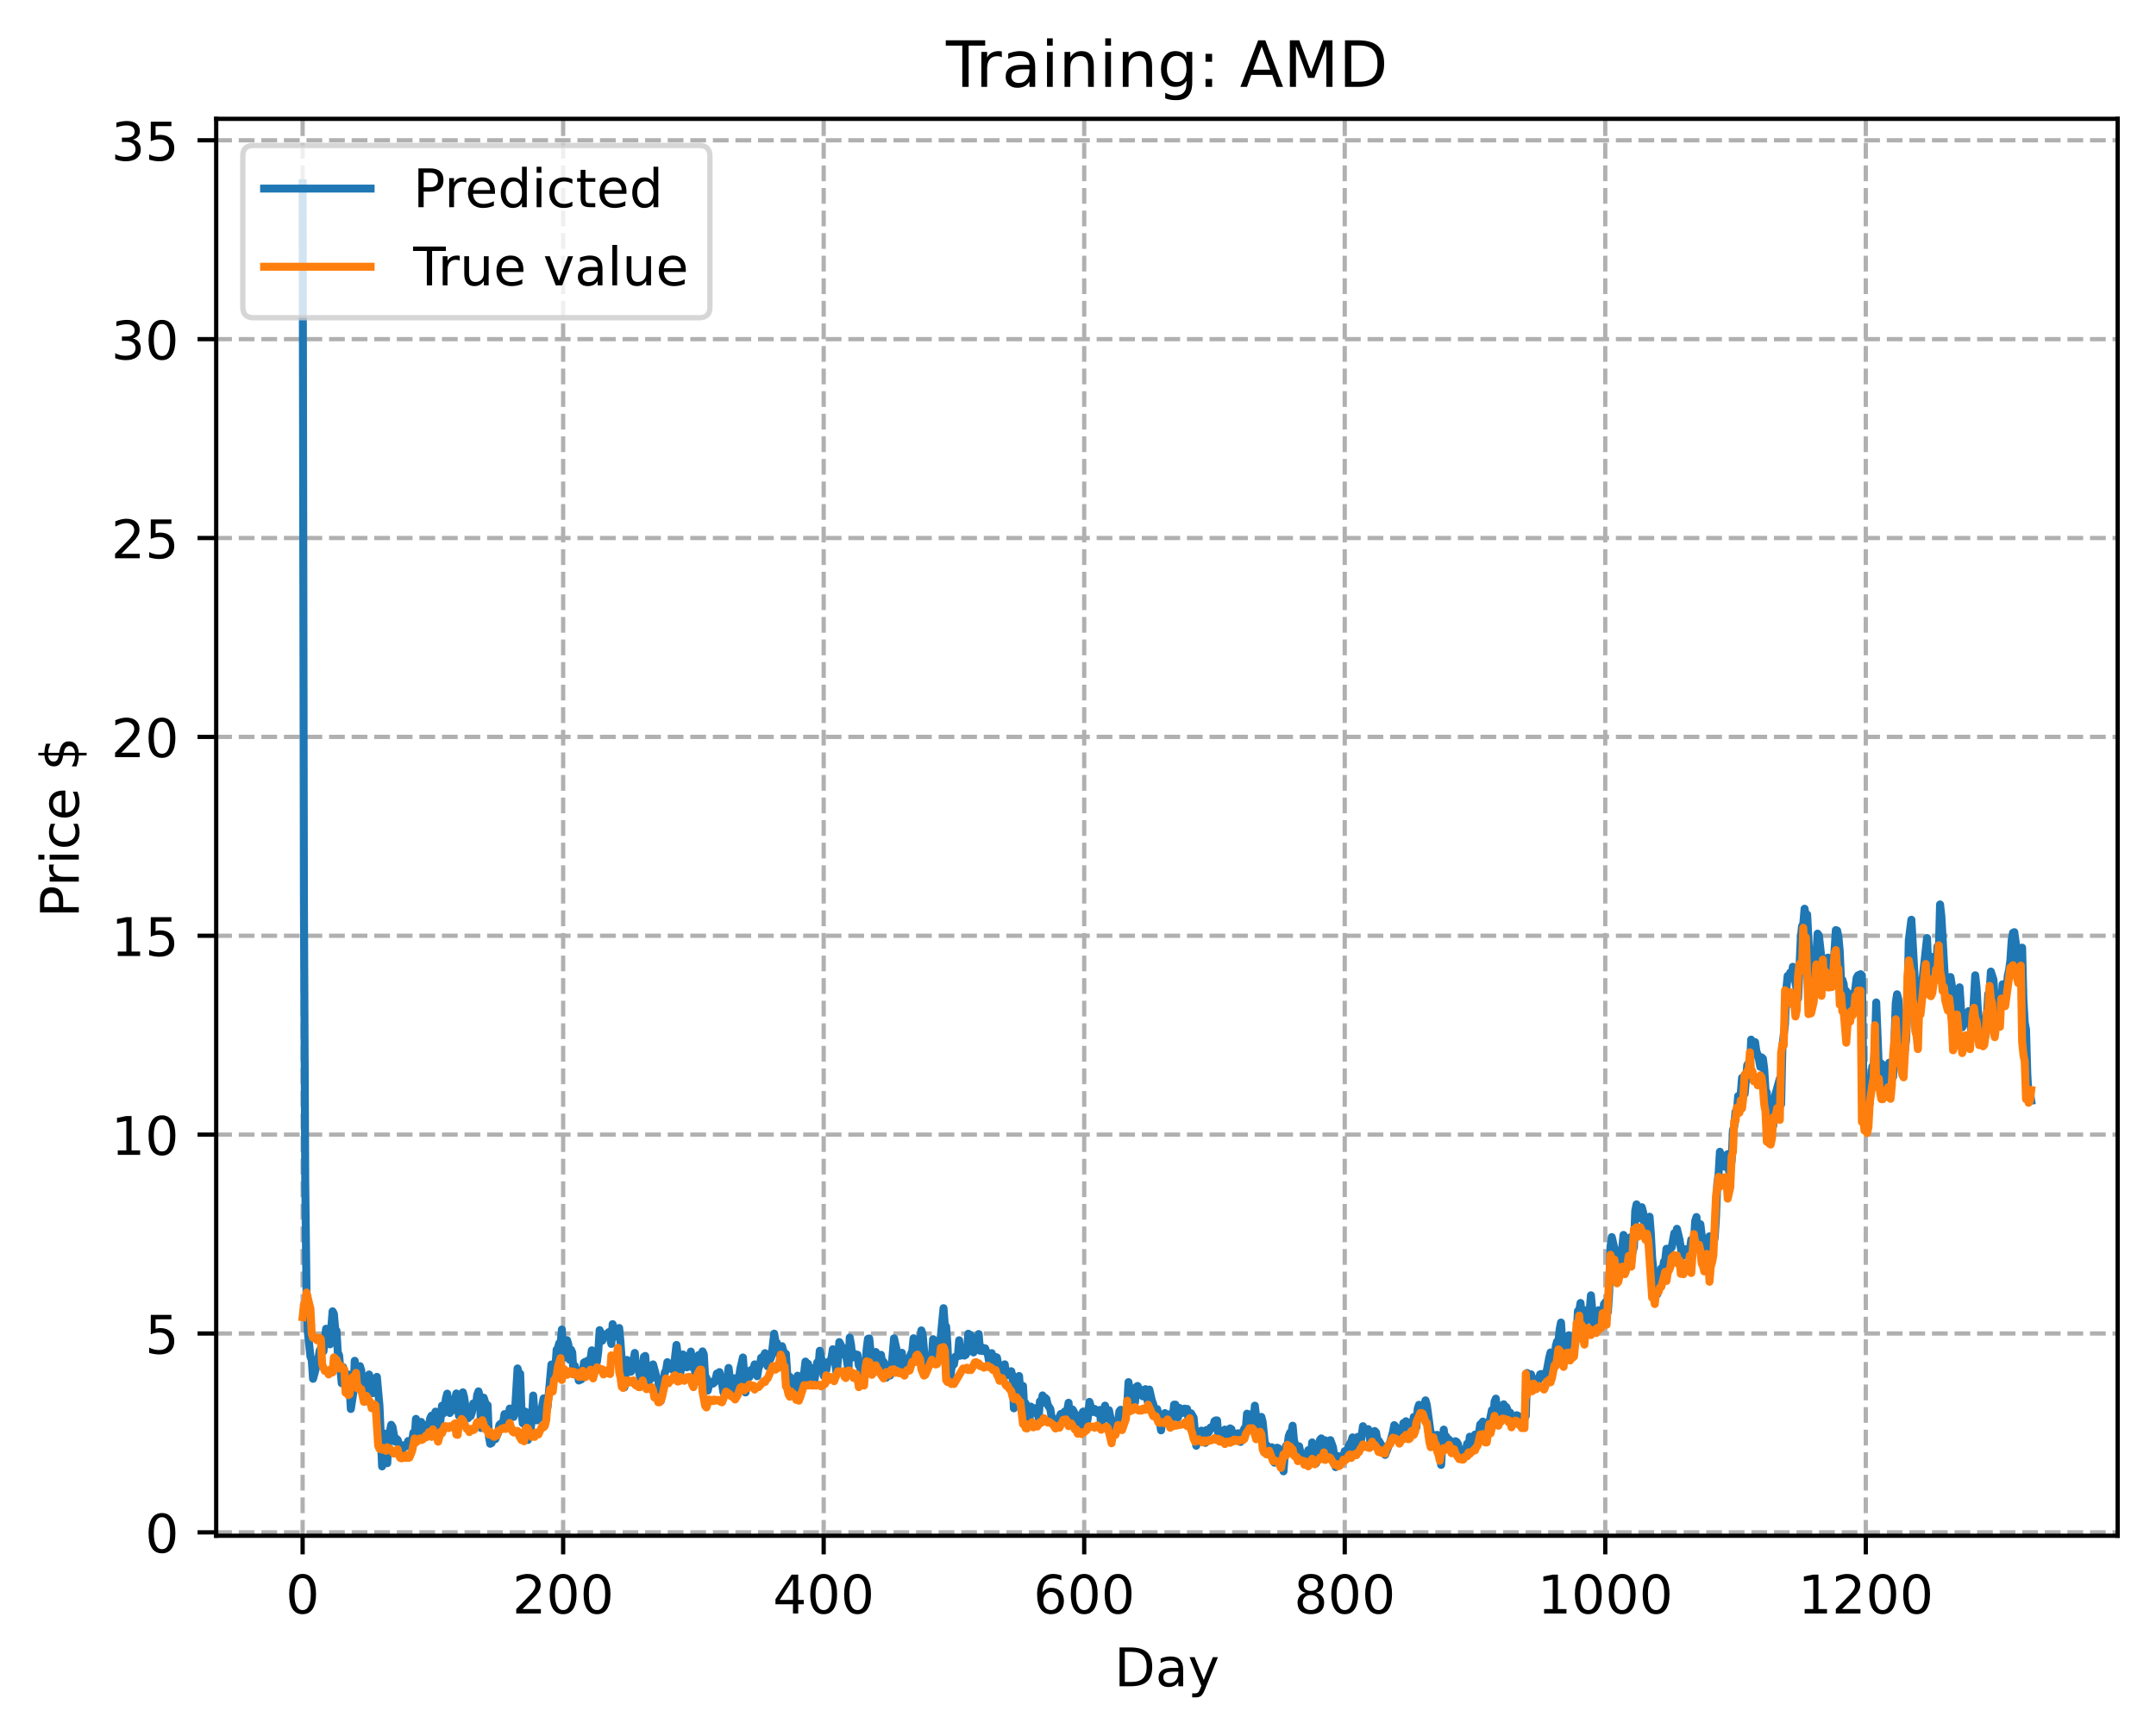 <?xml version="1.0" encoding="utf-8" standalone="no"?>
<!DOCTYPE svg PUBLIC "-//W3C//DTD SVG 1.1//EN"
  "http://www.w3.org/Graphics/SVG/1.1/DTD/svg11.dtd">
<!-- Created with matplotlib (https://matplotlib.org/) -->
<svg height="325.986pt" version="1.1" viewBox="0 0 404.923 325.986" width="404.923pt" xmlns="http://www.w3.org/2000/svg" xmlns:xlink="http://www.w3.org/1999/xlink">
 <defs>
  <style type="text/css">
*{stroke-linecap:butt;stroke-linejoin:round;}
  </style>
 </defs>
 <g id="figure_1">
  <g id="patch_1">
   <path d="M 0 325.986 
L 404.923 325.986 
L 404.923 0 
L 0 0 
z
" style="fill:#ffffff;"/>
  </g>
  <g id="axes_1">
   <g id="patch_2">
    <path d="M 40.603 288.43 
L 397.723 288.43 
L 397.723 22.318 
L 40.603 22.318 
z
" style="fill:#ffffff;"/>
   </g>
   <g id="matplotlib.axis_1">
    <g id="xtick_1">
     <g id="line2d_1">
      <path clip-path="url(#pfcf766c18b)" d="M 56.836 288.43 
L 56.836 22.318 
" style="fill:none;stroke:#b0b0b0;stroke-dasharray:2.96,1.28;stroke-dashoffset:0;stroke-width:0.8;"/>
     </g>
     <g id="line2d_2">
      <defs>
       <path d="M 0 0 
L 0 3.5 
" id="mb9a363bcf4" style="stroke:#000000;stroke-width:0.8;"/>
      </defs>
      <g>
       <use style="stroke:#000000;stroke-width:0.8;" x="56.836" xlink:href="#mb9a363bcf4" y="288.43"/>
      </g>
     </g>
     <g id="text_1">
      <!-- 0 -->
      <defs>
       <path d="M 31.781 66.406 
Q 24.172 66.406 20.328 58.906 
Q 16.5 51.422 16.5 36.375 
Q 16.5 21.391 20.328 13.891 
Q 24.172 6.391 31.781 6.391 
Q 39.453 6.391 43.281 13.891 
Q 47.125 21.391 47.125 36.375 
Q 47.125 51.422 43.281 58.906 
Q 39.453 66.406 31.781 66.406 
z
M 31.781 74.219 
Q 44.047 74.219 50.516 64.516 
Q 56.984 54.828 56.984 36.375 
Q 56.984 17.969 50.516 8.266 
Q 44.047 -1.422 31.781 -1.422 
Q 19.531 -1.422 13.062 8.266 
Q 6.594 17.969 6.594 36.375 
Q 6.594 54.828 13.062 64.516 
Q 19.531 74.219 31.781 74.219 
z
" id="DejaVuSans-48"/>
      </defs>
      <g transform="translate(53.655 303.029)scale(0.1 -0.1)">
       <use xlink:href="#DejaVuSans-48"/>
      </g>
     </g>
    </g>
    <g id="xtick_2">
     <g id="line2d_3">
      <path clip-path="url(#pfcf766c18b)" d="M 105.766 288.43 
L 105.766 22.318 
" style="fill:none;stroke:#b0b0b0;stroke-dasharray:2.96,1.28;stroke-dashoffset:0;stroke-width:0.8;"/>
     </g>
     <g id="line2d_4">
      <g>
       <use style="stroke:#000000;stroke-width:0.8;" x="105.766" xlink:href="#mb9a363bcf4" y="288.43"/>
      </g>
     </g>
     <g id="text_2">
      <!-- 200 -->
      <defs>
       <path d="M 19.188 8.297 
L 53.609 8.297 
L 53.609 0 
L 7.328 0 
L 7.328 8.297 
Q 12.938 14.109 22.625 23.891 
Q 32.328 33.688 34.812 36.531 
Q 39.547 41.844 41.422 45.531 
Q 43.312 49.219 43.312 52.781 
Q 43.312 58.594 39.234 62.25 
Q 35.156 65.922 28.609 65.922 
Q 23.969 65.922 18.812 64.312 
Q 13.672 62.703 7.812 59.422 
L 7.812 69.391 
Q 13.766 71.781 18.938 73 
Q 24.125 74.219 28.422 74.219 
Q 39.75 74.219 46.484 68.547 
Q 53.219 62.891 53.219 53.422 
Q 53.219 48.922 51.531 44.891 
Q 49.859 40.875 45.406 35.406 
Q 44.188 33.984 37.641 27.219 
Q 31.109 20.453 19.188 8.297 
z
" id="DejaVuSans-50"/>
      </defs>
      <g transform="translate(96.223 303.029)scale(0.1 -0.1)">
       <use xlink:href="#DejaVuSans-50"/>
       <use x="63.623" xlink:href="#DejaVuSans-48"/>
       <use x="127.246" xlink:href="#DejaVuSans-48"/>
      </g>
     </g>
    </g>
    <g id="xtick_3">
     <g id="line2d_5">
      <path clip-path="url(#pfcf766c18b)" d="M 154.697 288.43 
L 154.697 22.318 
" style="fill:none;stroke:#b0b0b0;stroke-dasharray:2.96,1.28;stroke-dashoffset:0;stroke-width:0.8;"/>
     </g>
     <g id="line2d_6">
      <g>
       <use style="stroke:#000000;stroke-width:0.8;" x="154.697" xlink:href="#mb9a363bcf4" y="288.43"/>
      </g>
     </g>
     <g id="text_3">
      <!-- 400 -->
      <defs>
       <path d="M 37.797 64.312 
L 12.891 25.391 
L 37.797 25.391 
z
M 35.203 72.906 
L 47.609 72.906 
L 47.609 25.391 
L 58.016 25.391 
L 58.016 17.188 
L 47.609 17.188 
L 47.609 0 
L 37.797 0 
L 37.797 17.188 
L 4.891 17.188 
L 4.891 26.703 
z
" id="DejaVuSans-52"/>
      </defs>
      <g transform="translate(145.153 303.029)scale(0.1 -0.1)">
       <use xlink:href="#DejaVuSans-52"/>
       <use x="63.623" xlink:href="#DejaVuSans-48"/>
       <use x="127.246" xlink:href="#DejaVuSans-48"/>
      </g>
     </g>
    </g>
    <g id="xtick_4">
     <g id="line2d_7">
      <path clip-path="url(#pfcf766c18b)" d="M 203.628 288.43 
L 203.628 22.318 
" style="fill:none;stroke:#b0b0b0;stroke-dasharray:2.96,1.28;stroke-dashoffset:0;stroke-width:0.8;"/>
     </g>
     <g id="line2d_8">
      <g>
       <use style="stroke:#000000;stroke-width:0.8;" x="203.628" xlink:href="#mb9a363bcf4" y="288.43"/>
      </g>
     </g>
     <g id="text_4">
      <!-- 600 -->
      <defs>
       <path d="M 33.016 40.375 
Q 26.375 40.375 22.484 35.828 
Q 18.609 31.297 18.609 23.391 
Q 18.609 15.531 22.484 10.953 
Q 26.375 6.391 33.016 6.391 
Q 39.656 6.391 43.531 10.953 
Q 47.406 15.531 47.406 23.391 
Q 47.406 31.297 43.531 35.828 
Q 39.656 40.375 33.016 40.375 
z
M 52.594 71.297 
L 52.594 62.312 
Q 48.875 64.062 45.094 64.984 
Q 41.312 65.922 37.594 65.922 
Q 27.828 65.922 22.672 59.328 
Q 17.531 52.734 16.797 39.406 
Q 19.672 43.656 24.016 45.922 
Q 28.375 48.188 33.594 48.188 
Q 44.578 48.188 50.953 41.516 
Q 57.328 34.859 57.328 23.391 
Q 57.328 12.156 50.688 5.359 
Q 44.047 -1.422 33.016 -1.422 
Q 20.359 -1.422 13.672 8.266 
Q 6.984 17.969 6.984 36.375 
Q 6.984 53.656 15.188 63.938 
Q 23.391 74.219 37.203 74.219 
Q 40.922 74.219 44.703 73.484 
Q 48.484 72.75 52.594 71.297 
z
" id="DejaVuSans-54"/>
      </defs>
      <g transform="translate(194.084 303.029)scale(0.1 -0.1)">
       <use xlink:href="#DejaVuSans-54"/>
       <use x="63.623" xlink:href="#DejaVuSans-48"/>
       <use x="127.246" xlink:href="#DejaVuSans-48"/>
      </g>
     </g>
    </g>
    <g id="xtick_5">
     <g id="line2d_9">
      <path clip-path="url(#pfcf766c18b)" d="M 252.558 288.43 
L 252.558 22.318 
" style="fill:none;stroke:#b0b0b0;stroke-dasharray:2.96,1.28;stroke-dashoffset:0;stroke-width:0.8;"/>
     </g>
     <g id="line2d_10">
      <g>
       <use style="stroke:#000000;stroke-width:0.8;" x="252.558" xlink:href="#mb9a363bcf4" y="288.43"/>
      </g>
     </g>
     <g id="text_5">
      <!-- 800 -->
      <defs>
       <path d="M 31.781 34.625 
Q 24.75 34.625 20.719 30.859 
Q 16.703 27.094 16.703 20.516 
Q 16.703 13.922 20.719 10.156 
Q 24.75 6.391 31.781 6.391 
Q 38.812 6.391 42.859 10.172 
Q 46.922 13.969 46.922 20.516 
Q 46.922 27.094 42.891 30.859 
Q 38.875 34.625 31.781 34.625 
z
M 21.922 38.812 
Q 15.578 40.375 12.031 44.719 
Q 8.5 49.078 8.5 55.328 
Q 8.5 64.062 14.719 69.141 
Q 20.953 74.219 31.781 74.219 
Q 42.672 74.219 48.875 69.141 
Q 55.078 64.062 55.078 55.328 
Q 55.078 49.078 51.531 44.719 
Q 48 40.375 41.703 38.812 
Q 48.828 37.156 52.797 32.312 
Q 56.781 27.484 56.781 20.516 
Q 56.781 9.906 50.312 4.234 
Q 43.844 -1.422 31.781 -1.422 
Q 19.734 -1.422 13.25 4.234 
Q 6.781 9.906 6.781 20.516 
Q 6.781 27.484 10.781 32.312 
Q 14.797 37.156 21.922 38.812 
z
M 18.312 54.391 
Q 18.312 48.734 21.844 45.562 
Q 25.391 42.391 31.781 42.391 
Q 38.141 42.391 41.719 45.562 
Q 45.312 48.734 45.312 54.391 
Q 45.312 60.062 41.719 63.234 
Q 38.141 66.406 31.781 66.406 
Q 25.391 66.406 21.844 63.234 
Q 18.312 60.062 18.312 54.391 
z
" id="DejaVuSans-56"/>
      </defs>
      <g transform="translate(243.015 303.029)scale(0.1 -0.1)">
       <use xlink:href="#DejaVuSans-56"/>
       <use x="63.623" xlink:href="#DejaVuSans-48"/>
       <use x="127.246" xlink:href="#DejaVuSans-48"/>
      </g>
     </g>
    </g>
    <g id="xtick_6">
     <g id="line2d_11">
      <path clip-path="url(#pfcf766c18b)" d="M 301.489 288.43 
L 301.489 22.318 
" style="fill:none;stroke:#b0b0b0;stroke-dasharray:2.96,1.28;stroke-dashoffset:0;stroke-width:0.8;"/>
     </g>
     <g id="line2d_12">
      <g>
       <use style="stroke:#000000;stroke-width:0.8;" x="301.489" xlink:href="#mb9a363bcf4" y="288.43"/>
      </g>
     </g>
     <g id="text_6">
      <!-- 1000 -->
      <defs>
       <path d="M 12.406 8.297 
L 28.516 8.297 
L 28.516 63.922 
L 10.984 60.406 
L 10.984 69.391 
L 28.422 72.906 
L 38.281 72.906 
L 38.281 8.297 
L 54.391 8.297 
L 54.391 0 
L 12.406 0 
z
" id="DejaVuSans-49"/>
      </defs>
      <g transform="translate(288.764 303.029)scale(0.1 -0.1)">
       <use xlink:href="#DejaVuSans-49"/>
       <use x="63.623" xlink:href="#DejaVuSans-48"/>
       <use x="127.246" xlink:href="#DejaVuSans-48"/>
       <use x="190.869" xlink:href="#DejaVuSans-48"/>
      </g>
     </g>
    </g>
    <g id="xtick_7">
     <g id="line2d_13">
      <path clip-path="url(#pfcf766c18b)" d="M 350.419 288.43 
L 350.419 22.318 
" style="fill:none;stroke:#b0b0b0;stroke-dasharray:2.96,1.28;stroke-dashoffset:0;stroke-width:0.8;"/>
     </g>
     <g id="line2d_14">
      <g>
       <use style="stroke:#000000;stroke-width:0.8;" x="350.419" xlink:href="#mb9a363bcf4" y="288.43"/>
      </g>
     </g>
     <g id="text_7">
      <!-- 1200 -->
      <g transform="translate(337.694 303.029)scale(0.1 -0.1)">
       <use xlink:href="#DejaVuSans-49"/>
       <use x="63.623" xlink:href="#DejaVuSans-50"/>
       <use x="127.246" xlink:href="#DejaVuSans-48"/>
       <use x="190.869" xlink:href="#DejaVuSans-48"/>
      </g>
     </g>
    </g>
    <g id="text_8">
     <!-- Day -->
     <defs>
      <path d="M 19.672 64.797 
L 19.672 8.109 
L 31.594 8.109 
Q 46.688 8.109 53.688 14.938 
Q 60.688 21.781 60.688 36.531 
Q 60.688 51.172 53.688 57.984 
Q 46.688 64.797 31.594 64.797 
z
M 9.812 72.906 
L 30.078 72.906 
Q 51.266 72.906 61.172 64.094 
Q 71.094 55.281 71.094 36.531 
Q 71.094 17.672 61.125 8.828 
Q 51.172 0 30.078 0 
L 9.812 0 
z
" id="DejaVuSans-68"/>
      <path d="M 34.281 27.484 
Q 23.391 27.484 19.188 25 
Q 14.984 22.516 14.984 16.5 
Q 14.984 11.719 18.141 8.906 
Q 21.297 6.109 26.703 6.109 
Q 34.188 6.109 38.703 11.406 
Q 43.219 16.703 43.219 25.484 
L 43.219 27.484 
z
M 52.203 31.203 
L 52.203 0 
L 43.219 0 
L 43.219 8.297 
Q 40.141 3.328 35.547 0.953 
Q 30.953 -1.422 24.312 -1.422 
Q 15.922 -1.422 10.953 3.297 
Q 6 8.016 6 15.922 
Q 6 25.141 12.172 29.828 
Q 18.359 34.516 30.609 34.516 
L 43.219 34.516 
L 43.219 35.406 
Q 43.219 41.609 39.141 45 
Q 35.062 48.391 27.688 48.391 
Q 23 48.391 18.547 47.266 
Q 14.109 46.141 10.016 43.891 
L 10.016 52.203 
Q 14.938 54.109 19.578 55.047 
Q 24.219 56 28.609 56 
Q 40.484 56 46.344 49.844 
Q 52.203 43.703 52.203 31.203 
z
" id="DejaVuSans-97"/>
      <path d="M 32.172 -5.078 
Q 28.375 -14.844 24.75 -17.812 
Q 21.141 -20.797 15.094 -20.797 
L 7.906 -20.797 
L 7.906 -13.281 
L 13.188 -13.281 
Q 16.891 -13.281 18.938 -11.516 
Q 21 -9.766 23.484 -3.219 
L 25.094 0.875 
L 2.984 54.688 
L 12.5 54.688 
L 29.594 11.922 
L 46.688 54.688 
L 56.203 54.688 
z
" id="DejaVuSans-121"/>
     </defs>
     <g transform="translate(209.29 316.707)scale(0.1 -0.1)">
      <use xlink:href="#DejaVuSans-68"/>
      <use x="77.002" xlink:href="#DejaVuSans-97"/>
      <use x="138.281" xlink:href="#DejaVuSans-121"/>
     </g>
    </g>
   </g>
   <g id="matplotlib.axis_2">
    <g id="ytick_1">
     <g id="line2d_15">
      <path clip-path="url(#pfcf766c18b)" d="M 40.603 287.794 
L 397.723 287.794 
" style="fill:none;stroke:#b0b0b0;stroke-dasharray:2.96,1.28;stroke-dashoffset:0;stroke-width:0.8;"/>
     </g>
     <g id="line2d_16">
      <defs>
       <path d="M 0 0 
L -3.5 0 
" id="m539968cf5f" style="stroke:#000000;stroke-width:0.8;"/>
      </defs>
      <g>
       <use style="stroke:#000000;stroke-width:0.8;" x="40.603" xlink:href="#m539968cf5f" y="287.794"/>
      </g>
     </g>
     <g id="text_9">
      <!-- 0 -->
      <g transform="translate(27.241 291.594)scale(0.1 -0.1)">
       <use xlink:href="#DejaVuSans-48"/>
      </g>
     </g>
    </g>
    <g id="ytick_2">
     <g id="line2d_17">
      <path clip-path="url(#pfcf766c18b)" d="M 40.603 250.445 
L 397.723 250.445 
" style="fill:none;stroke:#b0b0b0;stroke-dasharray:2.96,1.28;stroke-dashoffset:0;stroke-width:0.8;"/>
     </g>
     <g id="line2d_18">
      <g>
       <use style="stroke:#000000;stroke-width:0.8;" x="40.603" xlink:href="#m539968cf5f" y="250.445"/>
      </g>
     </g>
     <g id="text_10">
      <!-- 5 -->
      <defs>
       <path d="M 10.797 72.906 
L 49.516 72.906 
L 49.516 64.594 
L 19.828 64.594 
L 19.828 46.734 
Q 21.969 47.469 24.109 47.828 
Q 26.266 48.188 28.422 48.188 
Q 40.625 48.188 47.75 41.5 
Q 54.891 34.812 54.891 23.391 
Q 54.891 11.625 47.562 5.094 
Q 40.234 -1.422 26.906 -1.422 
Q 22.312 -1.422 17.547 -0.641 
Q 12.797 0.141 7.719 1.703 
L 7.719 11.625 
Q 12.109 9.234 16.797 8.062 
Q 21.484 6.891 26.703 6.891 
Q 35.156 6.891 40.078 11.328 
Q 45.016 15.766 45.016 23.391 
Q 45.016 31 40.078 35.438 
Q 35.156 39.891 26.703 39.891 
Q 22.75 39.891 18.812 39.016 
Q 14.891 38.141 10.797 36.281 
z
" id="DejaVuSans-53"/>
      </defs>
      <g transform="translate(27.241 254.245)scale(0.1 -0.1)">
       <use xlink:href="#DejaVuSans-53"/>
      </g>
     </g>
    </g>
    <g id="ytick_3">
     <g id="line2d_19">
      <path clip-path="url(#pfcf766c18b)" d="M 40.603 213.096 
L 397.723 213.096 
" style="fill:none;stroke:#b0b0b0;stroke-dasharray:2.96,1.28;stroke-dashoffset:0;stroke-width:0.8;"/>
     </g>
     <g id="line2d_20">
      <g>
       <use style="stroke:#000000;stroke-width:0.8;" x="40.603" xlink:href="#m539968cf5f" y="213.096"/>
      </g>
     </g>
     <g id="text_11">
      <!-- 10 -->
      <g transform="translate(20.878 216.896)scale(0.1 -0.1)">
       <use xlink:href="#DejaVuSans-49"/>
       <use x="63.623" xlink:href="#DejaVuSans-48"/>
      </g>
     </g>
    </g>
    <g id="ytick_4">
     <g id="line2d_21">
      <path clip-path="url(#pfcf766c18b)" d="M 40.603 175.747 
L 397.723 175.747 
" style="fill:none;stroke:#b0b0b0;stroke-dasharray:2.96,1.28;stroke-dashoffset:0;stroke-width:0.8;"/>
     </g>
     <g id="line2d_22">
      <g>
       <use style="stroke:#000000;stroke-width:0.8;" x="40.603" xlink:href="#m539968cf5f" y="175.747"/>
      </g>
     </g>
     <g id="text_12">
      <!-- 15 -->
      <g transform="translate(20.878 179.547)scale(0.1 -0.1)">
       <use xlink:href="#DejaVuSans-49"/>
       <use x="63.623" xlink:href="#DejaVuSans-53"/>
      </g>
     </g>
    </g>
    <g id="ytick_5">
     <g id="line2d_23">
      <path clip-path="url(#pfcf766c18b)" d="M 40.603 138.398 
L 397.723 138.398 
" style="fill:none;stroke:#b0b0b0;stroke-dasharray:2.96,1.28;stroke-dashoffset:0;stroke-width:0.8;"/>
     </g>
     <g id="line2d_24">
      <g>
       <use style="stroke:#000000;stroke-width:0.8;" x="40.603" xlink:href="#m539968cf5f" y="138.398"/>
      </g>
     </g>
     <g id="text_13">
      <!-- 20 -->
      <g transform="translate(20.878 142.198)scale(0.1 -0.1)">
       <use xlink:href="#DejaVuSans-50"/>
       <use x="63.623" xlink:href="#DejaVuSans-48"/>
      </g>
     </g>
    </g>
    <g id="ytick_6">
     <g id="line2d_25">
      <path clip-path="url(#pfcf766c18b)" d="M 40.603 101.049 
L 397.723 101.049 
" style="fill:none;stroke:#b0b0b0;stroke-dasharray:2.96,1.28;stroke-dashoffset:0;stroke-width:0.8;"/>
     </g>
     <g id="line2d_26">
      <g>
       <use style="stroke:#000000;stroke-width:0.8;" x="40.603" xlink:href="#m539968cf5f" y="101.049"/>
      </g>
     </g>
     <g id="text_14">
      <!-- 25 -->
      <g transform="translate(20.878 104.848)scale(0.1 -0.1)">
       <use xlink:href="#DejaVuSans-50"/>
       <use x="63.623" xlink:href="#DejaVuSans-53"/>
      </g>
     </g>
    </g>
    <g id="ytick_7">
     <g id="line2d_27">
      <path clip-path="url(#pfcf766c18b)" d="M 40.603 63.7 
L 397.723 63.7 
" style="fill:none;stroke:#b0b0b0;stroke-dasharray:2.96,1.28;stroke-dashoffset:0;stroke-width:0.8;"/>
     </g>
     <g id="line2d_28">
      <g>
       <use style="stroke:#000000;stroke-width:0.8;" x="40.603" xlink:href="#m539968cf5f" y="63.7"/>
      </g>
     </g>
     <g id="text_15">
      <!-- 30 -->
      <defs>
       <path d="M 40.578 39.312 
Q 47.656 37.797 51.625 33 
Q 55.609 28.219 55.609 21.188 
Q 55.609 10.406 48.188 4.484 
Q 40.766 -1.422 27.094 -1.422 
Q 22.516 -1.422 17.656 -0.516 
Q 12.797 0.391 7.625 2.203 
L 7.625 11.719 
Q 11.719 9.328 16.594 8.109 
Q 21.484 6.891 26.812 6.891 
Q 36.078 6.891 40.938 10.547 
Q 45.797 14.203 45.797 21.188 
Q 45.797 27.641 41.281 31.266 
Q 36.766 34.906 28.719 34.906 
L 20.219 34.906 
L 20.219 43.016 
L 29.109 43.016 
Q 36.375 43.016 40.234 45.922 
Q 44.094 48.828 44.094 54.297 
Q 44.094 59.906 40.109 62.906 
Q 36.141 65.922 28.719 65.922 
Q 24.656 65.922 20.016 65.031 
Q 15.375 64.156 9.812 62.312 
L 9.812 71.094 
Q 15.438 72.656 20.344 73.438 
Q 25.25 74.219 29.594 74.219 
Q 40.828 74.219 47.359 69.109 
Q 53.906 64.016 53.906 55.328 
Q 53.906 49.266 50.438 45.094 
Q 46.969 40.922 40.578 39.312 
z
" id="DejaVuSans-51"/>
      </defs>
      <g transform="translate(20.878 67.499)scale(0.1 -0.1)">
       <use xlink:href="#DejaVuSans-51"/>
       <use x="63.623" xlink:href="#DejaVuSans-48"/>
      </g>
     </g>
    </g>
    <g id="ytick_8">
     <g id="line2d_29">
      <path clip-path="url(#pfcf766c18b)" d="M 40.603 26.351 
L 397.723 26.351 
" style="fill:none;stroke:#b0b0b0;stroke-dasharray:2.96,1.28;stroke-dashoffset:0;stroke-width:0.8;"/>
     </g>
     <g id="line2d_30">
      <g>
       <use style="stroke:#000000;stroke-width:0.8;" x="40.603" xlink:href="#m539968cf5f" y="26.351"/>
      </g>
     </g>
     <g id="text_16">
      <!-- 35 -->
      <g transform="translate(20.878 30.15)scale(0.1 -0.1)">
       <use xlink:href="#DejaVuSans-51"/>
       <use x="63.623" xlink:href="#DejaVuSans-53"/>
      </g>
     </g>
    </g>
    <g id="text_17">
     <!-- Price $ -->
     <defs>
      <path d="M 19.672 64.797 
L 19.672 37.406 
L 32.078 37.406 
Q 38.969 37.406 42.719 40.969 
Q 46.484 44.531 46.484 51.125 
Q 46.484 57.672 42.719 61.234 
Q 38.969 64.797 32.078 64.797 
z
M 9.812 72.906 
L 32.078 72.906 
Q 44.344 72.906 50.609 67.359 
Q 56.891 61.812 56.891 51.125 
Q 56.891 40.328 50.609 34.812 
Q 44.344 29.297 32.078 29.297 
L 19.672 29.297 
L 19.672 0 
L 9.812 0 
z
" id="DejaVuSans-80"/>
      <path d="M 41.109 46.297 
Q 39.594 47.172 37.812 47.578 
Q 36.031 48 33.891 48 
Q 26.266 48 22.188 43.047 
Q 18.109 38.094 18.109 28.812 
L 18.109 0 
L 9.078 0 
L 9.078 54.688 
L 18.109 54.688 
L 18.109 46.188 
Q 20.953 51.172 25.484 53.578 
Q 30.031 56 36.531 56 
Q 37.453 56 38.578 55.875 
Q 39.703 55.766 41.062 55.516 
z
" id="DejaVuSans-114"/>
      <path d="M 9.422 54.688 
L 18.406 54.688 
L 18.406 0 
L 9.422 0 
z
M 9.422 75.984 
L 18.406 75.984 
L 18.406 64.594 
L 9.422 64.594 
z
" id="DejaVuSans-105"/>
      <path d="M 48.781 52.594 
L 48.781 44.188 
Q 44.969 46.297 41.141 47.344 
Q 37.312 48.391 33.406 48.391 
Q 24.656 48.391 19.812 42.844 
Q 14.984 37.312 14.984 27.297 
Q 14.984 17.281 19.812 11.734 
Q 24.656 6.203 33.406 6.203 
Q 37.312 6.203 41.141 7.25 
Q 44.969 8.297 48.781 10.406 
L 48.781 2.094 
Q 45.016 0.344 40.984 -0.531 
Q 36.969 -1.422 32.422 -1.422 
Q 20.062 -1.422 12.781 6.344 
Q 5.516 14.109 5.516 27.297 
Q 5.516 40.672 12.859 48.328 
Q 20.219 56 33.016 56 
Q 37.156 56 41.109 55.141 
Q 45.062 54.297 48.781 52.594 
z
" id="DejaVuSans-99"/>
      <path d="M 56.203 29.594 
L 56.203 25.203 
L 14.891 25.203 
Q 15.484 15.922 20.484 11.062 
Q 25.484 6.203 34.422 6.203 
Q 39.594 6.203 44.453 7.469 
Q 49.312 8.734 54.109 11.281 
L 54.109 2.781 
Q 49.266 0.734 44.188 -0.344 
Q 39.109 -1.422 33.891 -1.422 
Q 20.797 -1.422 13.156 6.188 
Q 5.516 13.812 5.516 26.812 
Q 5.516 40.234 12.766 48.109 
Q 20.016 56 32.328 56 
Q 43.359 56 49.781 48.891 
Q 56.203 41.797 56.203 29.594 
z
M 47.219 32.234 
Q 47.125 39.594 43.094 43.984 
Q 39.062 48.391 32.422 48.391 
Q 24.906 48.391 20.391 44.141 
Q 15.875 39.891 15.188 32.172 
z
" id="DejaVuSans-101"/>
      <path id="DejaVuSans-32"/>
      <path d="M 33.797 -14.703 
L 28.906 -14.703 
L 28.859 0 
Q 23.734 0.094 18.609 1.188 
Q 13.484 2.297 8.297 4.5 
L 8.297 13.281 
Q 13.281 10.156 18.375 8.562 
Q 23.484 6.984 28.906 6.938 
L 28.906 29.203 
Q 18.109 30.953 13.203 35.156 
Q 8.297 39.359 8.297 46.688 
Q 8.297 54.641 13.625 59.219 
Q 18.953 63.812 28.906 64.5 
L 28.906 75.984 
L 33.797 75.984 
L 33.797 64.656 
Q 38.328 64.453 42.578 63.688 
Q 46.828 62.938 50.875 61.625 
L 50.875 53.078 
Q 46.828 55.125 42.547 56.25 
Q 38.281 57.375 33.797 57.562 
L 33.797 36.719 
Q 44.875 35.016 50.094 30.609 
Q 55.328 26.219 55.328 18.609 
Q 55.328 10.359 49.781 5.594 
Q 44.234 0.828 33.797 0.094 
z
M 28.906 37.594 
L 28.906 57.625 
Q 23.25 56.984 20.266 54.391 
Q 17.281 51.812 17.281 47.516 
Q 17.281 43.312 20.031 40.969 
Q 22.797 38.625 28.906 37.594 
z
M 33.797 28.219 
L 33.797 7.078 
Q 39.984 7.906 43.141 10.594 
Q 46.297 13.281 46.297 17.672 
Q 46.297 21.969 43.281 24.5 
Q 40.281 27.047 33.797 28.219 
z
" id="DejaVuSans-36"/>
     </defs>
     <g transform="translate(14.798 172.342)rotate(-90)scale(0.1 -0.1)">
      <use xlink:href="#DejaVuSans-80"/>
      <use x="58.553" xlink:href="#DejaVuSans-114"/>
      <use x="99.666" xlink:href="#DejaVuSans-105"/>
      <use x="127.449" xlink:href="#DejaVuSans-99"/>
      <use x="182.43" xlink:href="#DejaVuSans-101"/>
      <use x="243.953" xlink:href="#DejaVuSans-32"/>
      <use x="275.74" xlink:href="#DejaVuSans-36"/>
     </g>
    </g>
   </g>
   <g id="line2d_31">
    <path clip-path="url(#pfcf766c18b)" d="M 56.836 34.414 
L 57.081 169.116 
L 57.325 221.776 
L 57.57 242.888 
L 57.814 250.182 
L 58.304 254.767 
L 58.548 255.433 
L 58.793 258.959 
L 59.282 257.163 
L 59.527 255.869 
L 59.772 255.296 
L 60.016 253.747 
L 60.506 252.695 
L 60.75 253.8 
L 61.24 249.557 
L 61.974 252.486 
L 62.463 246.28 
L 62.708 246.752 
L 62.952 249.597 
L 63.197 249.923 
L 63.441 254.022 
L 63.686 254.526 
L 64.175 259.796 
L 64.42 256.74 
L 64.665 257.476 
L 65.154 260.512 
L 65.399 258.132 
L 65.643 260.194 
L 65.888 264.628 
L 66.377 261.449 
L 66.622 255.576 
L 66.867 260.586 
L 67.111 259.286 
L 67.356 260.049 
L 67.601 256.577 
L 67.845 257.356 
L 68.09 260.758 
L 68.579 263.238 
L 68.824 259.109 
L 69.069 261.949 
L 69.313 258.151 
L 69.802 260.182 
L 70.047 261.653 
L 70.536 258.873 
L 70.781 258.591 
L 71.27 264.019 
L 71.76 275.412 
L 72.004 270.459 
L 72.249 269.248 
L 72.494 269.36 
L 72.738 274.81 
L 72.983 269.212 
L 73.228 268.866 
L 73.472 267.599 
L 73.717 267.985 
L 74.206 270.755 
L 74.451 270.215 
L 74.696 270.444 
L 74.94 271.215 
L 75.185 271.329 
L 75.429 272.312 
L 75.674 272.095 
L 75.919 271.447 
L 76.163 271.343 
L 76.408 271.606 
L 76.653 270.64 
L 76.897 270.699 
L 77.142 271.357 
L 77.387 270.769 
L 77.631 269.085 
L 77.876 270.083 
L 78.121 266.48 
L 78.365 270.57 
L 78.61 270.163 
L 79.099 267.053 
L 79.344 267.988 
L 79.589 267.611 
L 80.078 268.436 
L 80.567 267.603 
L 80.812 266.338 
L 81.056 265.868 
L 81.301 267.116 
L 81.79 265.122 
L 82.524 268.512 
L 83.014 264 
L 83.258 265.472 
L 83.503 264.554 
L 83.748 262.669 
L 83.992 261.748 
L 84.482 265.385 
L 84.726 264.232 
L 84.971 264.909 
L 85.705 261.708 
L 86.194 265.911 
L 86.439 262.774 
L 86.928 261.499 
L 87.173 262.433 
L 87.662 265.852 
L 87.907 266.368 
L 88.151 265.089 
L 88.396 265.963 
L 88.641 265.215 
L 88.885 263.579 
L 89.13 264.197 
L 89.375 264.132 
L 89.619 261.994 
L 89.864 261.314 
L 90.109 262.244 
L 90.353 268.197 
L 90.598 263.94 
L 90.843 262.501 
L 91.087 263.26 
L 91.332 264.656 
L 91.577 263.911 
L 91.821 269.772 
L 92.066 271.159 
L 92.311 271.032 
L 92.8 269.939 
L 93.044 270.286 
L 93.534 269.158 
L 93.778 267.642 
L 94.023 267.393 
L 94.268 267.5 
L 94.512 267.044 
L 94.757 265.581 
L 95.002 266.715 
L 95.246 267.218 
L 95.736 264.544 
L 96.225 264.588 
L 96.47 266.112 
L 96.714 265.196 
L 97.204 257.01 
L 97.448 257.994 
L 97.693 257.986 
L 97.938 264.898 
L 98.182 267.323 
L 98.427 265.079 
L 98.672 265.121 
L 98.916 266.821 
L 99.161 270.432 
L 99.405 266.892 
L 99.65 268.49 
L 99.895 266.622 
L 100.139 262.099 
L 100.384 265.38 
L 100.629 265.557 
L 100.873 266.761 
L 101.118 264.826 
L 101.363 265.962 
L 101.607 265.291 
L 102.097 262.636 
L 102.341 266.71 
L 102.586 265.139 
L 102.831 264.296 
L 103.565 256.267 
L 103.809 257.47 
L 104.054 256.935 
L 104.299 256.944 
L 104.543 253.484 
L 104.788 253.19 
L 105.032 252.262 
L 105.277 252.678 
L 105.522 249.702 
L 105.766 255.095 
L 106.011 252.396 
L 106.256 251.772 
L 106.5 251.694 
L 106.745 252.499 
L 106.99 255.382 
L 107.234 253.478 
L 107.479 254.016 
L 107.724 258.129 
L 107.968 256.537 
L 108.213 257.603 
L 108.458 257.647 
L 108.702 259.278 
L 109.192 259.066 
L 109.436 257.8 
L 109.681 255.9 
L 109.926 255.764 
L 110.17 257.779 
L 110.415 255.526 
L 110.66 256.847 
L 111.149 253.609 
L 111.393 254.166 
L 111.638 256.724 
L 111.883 256.508 
L 112.127 255.652 
L 112.372 253.733 
L 112.617 249.812 
L 112.861 250.38 
L 113.106 251.807 
L 113.351 250.852 
L 113.84 250.556 
L 114.085 250.554 
L 114.329 250.189 
L 114.819 252.408 
L 115.063 248.688 
L 115.308 250.283 
L 115.553 251.039 
L 115.797 250.225 
L 116.042 250.759 
L 116.287 249.411 
L 116.531 252.008 
L 117.02 259.081 
L 117.265 260.566 
L 117.754 255.409 
L 117.999 255.836 
L 118.488 257.643 
L 118.733 256.848 
L 119.222 254.099 
L 119.467 257.038 
L 119.712 256.414 
L 120.201 258.545 
L 120.446 259.001 
L 120.935 254.831 
L 121.18 254.663 
L 121.424 257.776 
L 121.669 259.433 
L 121.914 259.307 
L 122.158 259.03 
L 122.403 258.215 
L 122.648 256.252 
L 123.381 258.928 
L 123.626 258.951 
L 123.871 261.901 
L 124.115 263.104 
L 124.605 259.842 
L 124.849 257.761 
L 125.094 257.393 
L 125.339 255.829 
L 125.583 256.932 
L 125.828 256.793 
L 126.317 257.223 
L 126.562 256.771 
L 127.051 252.598 
L 127.296 254.446 
L 127.541 258.375 
L 127.785 257.838 
L 128.275 254.385 
L 128.519 256.411 
L 128.764 256.749 
L 129.008 256.802 
L 129.253 254.634 
L 129.498 256.639 
L 129.742 253.841 
L 129.987 255.99 
L 130.232 256.957 
L 130.476 257.204 
L 130.721 258.638 
L 131.21 254.501 
L 131.7 254.55 
L 131.944 253.808 
L 132.189 254.383 
L 132.434 258.91 
L 132.678 258.759 
L 132.923 261.176 
L 133.168 260.204 
L 133.412 259.699 
L 133.657 259.508 
L 133.902 259.863 
L 134.146 259.669 
L 134.391 259.076 
L 134.636 257.962 
L 134.88 258.774 
L 135.125 257.697 
L 135.369 259.269 
L 135.614 259.895 
L 135.859 261.501 
L 136.103 261.946 
L 136.348 260.722 
L 136.837 256.915 
L 137.327 260.964 
L 137.571 261.899 
L 138.061 258.846 
L 138.305 260.145 
L 138.795 258.773 
L 139.039 257.084 
L 139.529 254.949 
L 140.018 261.527 
L 140.263 258.915 
L 140.507 257.761 
L 140.752 258.617 
L 140.996 257.327 
L 141.241 257.404 
L 141.486 257.139 
L 141.73 256.247 
L 141.975 257.974 
L 142.22 258.473 
L 142.464 256.918 
L 142.709 256.426 
L 142.954 254.998 
L 143.198 255.82 
L 143.443 254.605 
L 143.688 254.138 
L 144.177 256.622 
L 144.422 255.554 
L 144.666 255.309 
L 144.911 254.687 
L 145.4 250.477 
L 145.645 252.022 
L 145.89 252.172 
L 146.379 254.42 
L 146.624 254.247 
L 146.868 252.83 
L 147.113 253.675 
L 147.357 257.157 
L 147.602 254.261 
L 147.847 257.977 
L 148.091 258.755 
L 148.336 258.572 
L 148.581 259.993 
L 148.825 259.305 
L 149.07 260.659 
L 149.315 260.671 
L 149.559 260.176 
L 149.804 258.372 
L 150.049 261.037 
L 150.293 262.283 
L 150.538 258.798 
L 150.783 259.866 
L 151.272 255.719 
L 151.517 256.045 
L 151.761 256.134 
L 152.251 260.138 
L 152.495 256.985 
L 152.74 260.087 
L 152.984 259.096 
L 153.474 255.886 
L 153.718 256.616 
L 153.963 253.688 
L 154.208 254.895 
L 154.697 258.406 
L 154.942 256.929 
L 155.186 257.338 
L 155.431 255.813 
L 155.92 255.677 
L 156.165 254.998 
L 156.41 253.407 
L 156.654 254.4 
L 157.144 258.103 
L 157.633 252.063 
L 157.878 252.497 
L 158.367 254.386 
L 158.612 253.247 
L 158.856 254.159 
L 159.345 257.385 
L 159.59 251.211 
L 159.835 252.557 
L 160.079 254.969 
L 160.569 254.298 
L 160.813 254.897 
L 161.058 254.441 
L 161.303 256.464 
L 161.547 256.625 
L 161.792 258.838 
L 162.037 258.539 
L 162.281 256.952 
L 162.526 256.882 
L 162.771 253.332 
L 163.015 251.445 
L 163.26 251.382 
L 163.505 253.841 
L 163.749 254.081 
L 163.994 257.859 
L 164.483 253.922 
L 164.728 254.928 
L 164.972 254.43 
L 165.217 257.233 
L 165.462 254.45 
L 165.706 256.048 
L 165.951 255.753 
L 166.196 256.249 
L 166.44 258.759 
L 166.685 258.018 
L 166.93 257.695 
L 167.174 258.34 
L 167.419 257.097 
L 167.908 251.351 
L 168.398 253.52 
L 168.642 256.099 
L 169.132 254.59 
L 169.376 254.068 
L 169.621 256.893 
L 169.866 255.672 
L 170.11 257.395 
L 170.355 257.442 
L 170.6 256.642 
L 170.844 254.862 
L 171.333 253.726 
L 171.578 251.339 
L 171.823 251.6 
L 172.067 254.512 
L 172.312 251.722 
L 172.557 251.453 
L 172.801 252.243 
L 173.046 249.867 
L 173.291 250.605 
L 173.78 256.492 
L 174.269 255.078 
L 174.514 256.454 
L 174.759 254.585 
L 175.003 255.051 
L 175.248 251.51 
L 175.493 251.863 
L 175.737 255.238 
L 175.982 255.238 
L 176.227 254.966 
L 176.471 253.338 
L 177.205 245.69 
L 177.45 248.927 
L 177.694 249.133 
L 177.939 252.451 
L 178.184 258.754 
L 178.428 259.28 
L 178.673 257.143 
L 178.918 256.057 
L 179.162 256.251 
L 179.407 254.813 
L 179.896 254.707 
L 180.141 251.719 
L 180.386 254.614 
L 180.63 254.31 
L 180.875 254.362 
L 181.12 254.601 
L 181.364 254.467 
L 181.609 253.987 
L 181.854 250.497 
L 182.343 250.803 
L 182.588 253.417 
L 182.832 254.006 
L 183.077 251.968 
L 183.321 251.27 
L 183.566 253.103 
L 183.811 250.556 
L 184.055 253.683 
L 184.3 252.985 
L 184.545 253.747 
L 184.789 253.19 
L 185.034 253.244 
L 185.279 253.958 
L 185.523 254.308 
L 185.768 255.711 
L 186.013 254.347 
L 186.257 254.139 
L 186.747 255.912 
L 186.991 254.852 
L 187.236 254.958 
L 187.481 256.245 
L 187.725 258.343 
L 187.97 258.473 
L 188.215 258.19 
L 188.459 258.354 
L 188.704 256.237 
L 188.948 258.217 
L 189.193 258.287 
L 189.438 257.551 
L 189.682 257.636 
L 189.927 257.538 
L 190.172 258.518 
L 190.416 264.503 
L 190.906 260.428 
L 191.15 260.011 
L 191.395 258.429 
L 191.64 261.534 
L 191.884 261.477 
L 192.129 260.296 
L 192.374 264.654 
L 192.618 263.545 
L 192.863 265.593 
L 193.352 266.564 
L 193.597 264.176 
L 194.086 264.554 
L 194.331 264.481 
L 194.575 265.419 
L 194.82 265.433 
L 195.065 266.258 
L 195.309 263.191 
L 195.554 263.593 
L 195.799 262.075 
L 196.043 263.056 
L 196.288 262.51 
L 196.533 262.762 
L 196.777 263.862 
L 197.267 264.641 
L 197.511 266.258 
L 197.756 266.403 
L 198.001 266.852 
L 198.245 266.716 
L 198.49 268.123 
L 198.735 267.512 
L 198.979 266.13 
L 199.224 265.562 
L 199.469 267.02 
L 199.713 265.437 
L 199.958 265.105 
L 200.203 265.526 
L 200.447 264.858 
L 200.692 263.455 
L 200.936 266.987 
L 201.181 266.448 
L 201.426 264.712 
L 201.67 265.108 
L 201.915 265.779 
L 202.16 266.777 
L 202.404 265.818 
L 202.894 267.662 
L 203.138 266.93 
L 203.383 265.158 
L 203.628 267.17 
L 203.872 268.043 
L 204.117 267.465 
L 204.362 265.877 
L 204.606 263.286 
L 205.096 264.972 
L 205.34 265.189 
L 205.585 264.616 
L 205.83 264.85 
L 206.074 265.419 
L 206.319 264.918 
L 206.563 264.801 
L 206.808 267.645 
L 207.542 263.994 
L 207.787 266.41 
L 208.031 265.363 
L 208.276 264.845 
L 209.01 268.46 
L 209.744 266.879 
L 209.989 267.037 
L 210.233 265.07 
L 210.478 264.773 
L 210.723 266.472 
L 210.967 267.384 
L 211.212 266.409 
L 211.457 264.875 
L 211.701 264.109 
L 211.946 259.581 
L 212.191 261.556 
L 212.435 262.571 
L 212.68 262.309 
L 213.169 263.367 
L 213.414 260.463 
L 213.658 260.303 
L 213.903 260.785 
L 214.148 260.951 
L 214.392 262.021 
L 214.637 262.254 
L 214.882 262.14 
L 215.126 260.896 
L 215.616 263.518 
L 215.86 260.977 
L 216.35 263.103 
L 216.594 263.705 
L 216.839 265.199 
L 217.084 265.256 
L 217.328 264.639 
L 217.573 265.562 
L 218.062 268.641 
L 218.307 266.76 
L 218.796 265.395 
L 219.041 265.993 
L 219.285 266.157 
L 219.775 265.585 
L 220.019 266.751 
L 220.264 266.165 
L 220.509 263.812 
L 220.753 263.803 
L 221.243 266.228 
L 221.487 264.407 
L 221.977 265.406 
L 222.221 264.779 
L 222.466 264.556 
L 222.711 264.796 
L 222.955 264.611 
L 223.2 266.408 
L 223.445 267.091 
L 223.689 265.431 
L 224.179 266.269 
L 224.668 271.53 
L 224.912 269.996 
L 225.157 269.851 
L 225.402 269.862 
L 225.646 268.689 
L 225.891 269.896 
L 226.136 269.783 
L 226.38 270.99 
L 226.625 268.555 
L 226.87 269.125 
L 227.114 268.817 
L 227.359 268.097 
L 227.604 268.249 
L 227.848 267.969 
L 228.093 266.911 
L 228.338 266.768 
L 228.582 266.769 
L 228.827 269.76 
L 229.072 269.12 
L 229.316 269.172 
L 229.561 269.071 
L 229.806 269.409 
L 230.05 268.491 
L 230.295 269.762 
L 230.539 269.842 
L 230.784 269.374 
L 231.029 268.267 
L 231.273 268.414 
L 231.518 270.281 
L 231.763 269.193 
L 232.007 269.696 
L 232.497 269.192 
L 232.986 270.815 
L 233.231 269.354 
L 233.72 268.274 
L 233.965 268.338 
L 234.209 265.503 
L 234.454 265.72 
L 234.699 265.622 
L 235.188 266.069 
L 235.433 267.299 
L 235.677 264 
L 236.167 268.26 
L 236.411 267.871 
L 236.656 268.111 
L 236.9 266.115 
L 237.145 267.057 
L 237.634 271.933 
L 237.879 271.401 
L 238.613 272.561 
L 238.858 271.805 
L 239.347 274.707 
L 239.592 272.527 
L 239.836 271.9 
L 240.081 271.979 
L 240.57 275.295 
L 240.815 274.744 
L 241.06 276.334 
L 241.304 273.115 
L 241.549 271.512 
L 241.794 271.721 
L 242.038 269.757 
L 242.283 269.11 
L 242.527 269.128 
L 242.772 267.766 
L 243.017 270.44 
L 243.751 273.216 
L 243.995 271.636 
L 244.485 274.044 
L 244.729 273.385 
L 244.974 273.167 
L 245.219 273.104 
L 245.463 273.504 
L 245.708 272.361 
L 245.953 273.582 
L 246.197 273.505 
L 246.442 270.905 
L 246.687 272.1 
L 246.931 272.372 
L 247.176 274.823 
L 247.421 274.089 
L 247.91 270.431 
L 248.155 270.148 
L 248.399 271.962 
L 248.644 272.942 
L 248.888 270.507 
L 249.378 273.876 
L 249.867 270.479 
L 250.356 271.842 
L 250.846 275.547 
L 251.09 274.773 
L 251.335 273.468 
L 251.58 273.773 
L 251.824 274.473 
L 252.314 273.588 
L 252.558 272.539 
L 252.803 273.245 
L 253.292 271.57 
L 253.782 270.77 
L 254.026 269.961 
L 254.271 272.131 
L 254.515 271.426 
L 254.76 270.148 
L 255.005 269.86 
L 255.249 271.305 
L 255.494 271.435 
L 255.983 267.86 
L 256.228 268.683 
L 256.473 268.456 
L 256.717 268.694 
L 256.962 268.406 
L 257.207 269.385 
L 257.451 271.738 
L 257.696 269.744 
L 257.941 270.169 
L 258.185 268.767 
L 258.43 269.029 
L 258.675 270.36 
L 258.919 270.533 
L 259.653 271.755 
L 259.898 272.023 
L 260.143 273.252 
L 261.121 270.777 
L 261.61 268.976 
L 261.855 267.66 
L 262.1 267.928 
L 262.344 268.669 
L 262.589 269.055 
L 262.834 270.633 
L 263.078 270.254 
L 263.323 269.316 
L 263.568 267.281 
L 263.812 267.318 
L 264.057 266.926 
L 264.302 268.202 
L 264.546 268.717 
L 264.791 267.718 
L 265.036 268.942 
L 265.525 266.116 
L 265.77 266.836 
L 266.014 268.082 
L 266.259 264.579 
L 266.503 263.842 
L 266.993 265.012 
L 267.237 263.815 
L 267.482 263.901 
L 267.727 263.005 
L 267.971 263.853 
L 268.705 269.198 
L 268.95 269.71 
L 269.195 269.872 
L 269.439 269.522 
L 269.684 270.067 
L 269.929 269.486 
L 270.173 271.416 
L 270.418 271.068 
L 270.663 275.126 
L 270.907 270.694 
L 271.152 268.496 
L 271.397 270.274 
L 271.641 269.815 
L 271.886 270.873 
L 272.131 270.352 
L 272.375 271.216 
L 272.62 270.74 
L 272.864 271.588 
L 273.109 271.917 
L 273.354 270.679 
L 273.598 270.816 
L 273.843 271.269 
L 274.088 273.15 
L 274.332 273.469 
L 274.577 272.532 
L 274.822 272.293 
L 275.066 273.09 
L 275.311 272.338 
L 275.556 271.143 
L 275.8 271.851 
L 276.045 269.832 
L 276.29 270.821 
L 276.534 270.397 
L 276.779 270.633 
L 277.024 269.429 
L 277.268 269.711 
L 277.513 270.887 
L 278.002 267.529 
L 278.247 267.343 
L 278.491 266.993 
L 278.736 268.472 
L 278.981 268.191 
L 279.225 269.581 
L 280.204 264.836 
L 280.449 267.016 
L 280.693 263.241 
L 280.938 262.678 
L 281.183 265.29 
L 281.427 264.892 
L 281.672 266.534 
L 281.917 266.12 
L 282.161 263.991 
L 282.406 263.741 
L 282.651 264.815 
L 282.895 264.244 
L 283.385 265.397 
L 283.629 265.312 
L 283.874 266.243 
L 284.118 265.929 
L 284.363 266.835 
L 284.608 265.999 
L 284.852 265.793 
L 285.342 266.025 
L 285.586 267.802 
L 285.831 266.888 
L 286.565 265.95 
L 286.81 257.868 
L 287.054 258.346 
L 287.299 259.727 
L 287.544 258.109 
L 287.788 259.214 
L 288.033 258.94 
L 288.278 259.032 
L 288.767 259.644 
L 289.012 259.045 
L 289.256 258.112 
L 289.501 258.052 
L 289.746 258.203 
L 289.99 258.136 
L 290.235 258.845 
L 290.969 254.959 
L 291.213 254.009 
L 291.703 257.089 
L 291.947 256.111 
L 292.192 252.829 
L 292.437 251.945 
L 292.681 252.067 
L 292.926 249.641 
L 293.171 248.388 
L 293.415 252.042 
L 293.905 254.577 
L 294.149 254.532 
L 294.639 250.776 
L 294.883 251.572 
L 295.373 251.638 
L 295.617 251.457 
L 295.862 252.163 
L 296.106 250.915 
L 296.351 246.228 
L 296.596 246.196 
L 296.84 244.714 
L 297.085 247.248 
L 297.33 247.254 
L 297.574 246.087 
L 297.819 248.127 
L 298.064 247.828 
L 298.308 246.135 
L 298.553 246.161 
L 298.798 243.274 
L 299.287 248.595 
L 299.532 248.868 
L 300.266 246.072 
L 300.755 248.319 
L 301 248.075 
L 301.244 244.941 
L 301.489 244.601 
L 301.978 246.432 
L 302.223 242.777 
L 302.467 234.23 
L 302.712 232.339 
L 303.446 235.525 
L 303.691 235.255 
L 303.935 238.969 
L 304.18 238.693 
L 304.425 236.932 
L 304.914 231.939 
L 305.159 233.065 
L 305.403 236.036 
L 305.648 237.103 
L 305.893 233.049 
L 306.137 232.411 
L 306.382 232.756 
L 306.627 235.112 
L 306.871 234.203 
L 307.116 227.42 
L 307.361 226.199 
L 307.85 228.37 
L 308.094 228.825 
L 308.339 226.721 
L 308.584 227.6 
L 308.828 229.655 
L 309.318 231.818 
L 309.562 229.394 
L 309.807 228.516 
L 310.052 231.693 
L 310.296 236.319 
L 310.541 238.589 
L 310.786 242.38 
L 311.03 243.04 
L 311.275 243.066 
L 311.52 240.248 
L 311.764 241.449 
L 312.009 238.208 
L 312.254 238.729 
L 312.498 236.974 
L 312.743 236.666 
L 312.988 234.537 
L 313.232 235.415 
L 313.477 235.405 
L 313.722 234.338 
L 313.966 234.278 
L 314.455 231.604 
L 314.7 232.36 
L 314.945 230.788 
L 315.434 232.808 
L 315.923 235.944 
L 316.168 234.946 
L 316.413 234.603 
L 316.657 234.825 
L 316.902 235.813 
L 317.147 235.601 
L 317.391 234.54 
L 317.636 232.85 
L 317.881 234.656 
L 318.125 233.808 
L 318.37 229.349 
L 318.615 228.573 
L 318.859 231.5 
L 319.104 231.142 
L 319.349 229.92 
L 319.593 231.933 
L 319.838 234.909 
L 320.327 236.147 
L 320.572 234.846 
L 320.816 232.552 
L 321.061 232.189 
L 321.306 235.379 
L 321.55 234.79 
L 322.04 232.445 
L 322.284 228.612 
L 322.529 222.335 
L 322.774 220.477 
L 323.018 216.317 
L 323.508 219.017 
L 323.752 217.411 
L 323.997 219.137 
L 324.242 216.95 
L 324.486 216.761 
L 324.731 219.935 
L 324.976 219.544 
L 325.22 218.058 
L 325.465 212.24 
L 325.71 211.544 
L 325.954 208.795 
L 326.199 208.868 
L 326.443 205.848 
L 326.688 206.17 
L 326.933 205.358 
L 327.177 202.418 
L 327.422 205.059 
L 327.667 205.441 
L 328.156 200.044 
L 328.401 199.676 
L 328.645 200.923 
L 328.89 195.257 
L 329.135 197.398 
L 329.379 197.06 
L 329.624 195.716 
L 329.869 197.465 
L 330.113 198.071 
L 330.358 198.994 
L 330.603 200.36 
L 330.847 198.586 
L 331.092 198.819 
L 331.337 200.72 
L 331.581 204.751 
L 331.826 205.197 
L 332.07 210.824 
L 332.315 213.567 
L 332.56 210.507 
L 333.049 211.413 
L 333.294 206.066 
L 334.272 202.575 
L 334.517 207.398 
L 334.762 196.518 
L 335.251 192.272 
L 335.496 185.774 
L 335.74 183.274 
L 335.985 183.743 
L 336.23 182.656 
L 336.474 183.718 
L 336.719 181.572 
L 337.453 185.967 
L 337.698 187.531 
L 338.187 176.558 
L 338.431 173.981 
L 338.676 173.522 
L 338.921 170.67 
L 339.165 172.235 
L 339.41 171.771 
L 340.144 186.173 
L 340.389 186.326 
L 340.633 186.31 
L 340.878 183.652 
L 341.367 175.351 
L 341.612 175.702 
L 342.101 180.102 
L 342.346 180.049 
L 342.591 180.457 
L 342.835 181.311 
L 343.325 179.85 
L 343.814 182.513 
L 344.058 181.987 
L 344.303 182.314 
L 344.792 174.687 
L 345.037 174.773 
L 345.282 175.989 
L 345.526 178.657 
L 345.771 184.278 
L 346.016 184.011 
L 346.26 184.798 
L 346.505 187.228 
L 346.75 186.138 
L 346.994 190.93 
L 347.239 190.392 
L 347.728 186.67 
L 347.973 187.268 
L 348.218 187.454 
L 348.707 183.616 
L 348.952 183.192 
L 349.441 182.969 
L 349.686 183.178 
L 349.93 200.758 
L 350.175 207.13 
L 350.419 205.644 
L 350.664 210.885 
L 350.909 206.282 
L 351.153 207.328 
L 351.398 202.77 
L 351.643 200.305 
L 351.887 200.172 
L 352.132 196.867 
L 352.377 188.274 
L 352.866 200.461 
L 353.111 199.585 
L 353.355 199.778 
L 353.6 202.971 
L 353.845 203.661 
L 354.089 200.96 
L 354.334 200.074 
L 354.579 200.165 
L 354.823 199.587 
L 355.313 201.822 
L 355.557 202.232 
L 356.046 188.346 
L 356.291 186.735 
L 356.536 187.665 
L 357.025 194.173 
L 357.27 196.148 
L 357.514 199.411 
L 358.004 195.094 
L 358.248 188.38 
L 358.493 176.596 
L 358.982 172.743 
L 359.716 185.679 
L 359.961 188.867 
L 360.206 189.9 
L 360.45 189.783 
L 361.918 176.17 
L 362.163 181.717 
L 362.407 179.943 
L 362.652 179.689 
L 362.897 183.684 
L 363.141 182.461 
L 363.386 181.915 
L 363.631 181.647 
L 363.875 177.756 
L 364.12 179.163 
L 364.365 169.869 
L 364.609 172.033 
L 365.343 185.071 
L 365.588 184.997 
L 365.833 185.519 
L 366.077 184.75 
L 366.322 183.496 
L 366.567 184.991 
L 367.056 192.839 
L 367.301 193.919 
L 367.79 187.07 
L 368.034 185.428 
L 368.524 192.955 
L 368.768 192.319 
L 369.013 192.271 
L 369.258 190.785 
L 369.502 191.123 
L 369.747 189.896 
L 370.236 193.693 
L 370.481 192.147 
L 370.97 183.17 
L 371.215 185.368 
L 371.46 189.669 
L 371.949 193.456 
L 372.194 192.559 
L 372.438 194.558 
L 372.683 193.619 
L 372.928 194.519 
L 373.417 186.663 
L 373.662 186.607 
L 373.906 182.471 
L 374.395 184.011 
L 374.885 191.644 
L 375.129 191.419 
L 375.374 190.316 
L 375.619 188.575 
L 375.863 188.774 
L 376.108 184.865 
L 376.353 185.039 
L 376.597 185.455 
L 376.842 186.107 
L 377.087 183.221 
L 377.331 182.192 
L 377.576 180.368 
L 377.821 176.559 
L 378.065 175.188 
L 378.31 175.075 
L 378.799 178.626 
L 379.044 182.242 
L 379.289 182.559 
L 379.533 181.227 
L 379.778 177.98 
L 380.022 187.62 
L 380.267 192 
L 380.512 193.372 
L 380.756 201.774 
L 381.001 206.099 
L 381.246 205.19 
L 381.49 206.719 
L 381.49 206.719 
" style="fill:none;stroke:#1f77b4;stroke-linecap:square;stroke-width:1.5;"/>
   </g>
   <g id="line2d_32">
    <path clip-path="url(#pfcf766c18b)" d="M 56.836 247.383 
L 57.081 244.992 
L 57.325 244.843 
L 57.57 242.752 
L 58.304 245.814 
L 58.548 250.52 
L 58.793 251.267 
L 59.038 251.342 
L 59.282 251.192 
L 59.527 251.715 
L 60.016 251.267 
L 60.261 251.491 
L 60.506 256.272 
L 60.995 257.467 
L 61.484 257.542 
L 61.729 258.139 
L 61.974 257.243 
L 62.218 257.841 
L 62.463 257.766 
L 62.708 254.927 
L 63.197 255.376 
L 63.441 255.973 
L 63.686 257.019 
L 63.931 256.496 
L 64.175 256.645 
L 64.42 257.168 
L 64.665 257.243 
L 64.909 261.575 
L 65.154 260.455 
L 65.399 262.024 
L 65.643 261.874 
L 65.888 259.783 
L 66.133 258.737 
L 66.377 258.513 
L 66.622 258.662 
L 66.867 257.841 
L 67.111 260.754 
L 67.356 260.455 
L 67.601 260.978 
L 67.845 260.903 
L 68.335 263.294 
L 68.579 262.995 
L 68.824 262.173 
L 69.558 263.368 
L 69.802 264.489 
L 70.047 263.742 
L 70.292 263.742 
L 70.536 263.966 
L 71.026 271.51 
L 71.27 272.108 
L 71.515 271.809 
L 71.76 272.257 
L 72.004 271.959 
L 72.249 272.332 
L 72.494 272.481 
L 72.738 271.809 
L 72.983 272.108 
L 73.228 272.033 
L 73.962 273.004 
L 74.206 272.631 
L 74.451 272.93 
L 74.696 272.183 
L 74.94 273.378 
L 75.185 273.826 
L 75.429 273.901 
L 75.674 273.452 
L 75.919 273.751 
L 76.163 273.826 
L 76.408 273.228 
L 76.653 273.826 
L 76.897 273.751 
L 77.387 272.556 
L 77.876 270.166 
L 78.121 270.913 
L 78.855 270.166 
L 79.099 270.465 
L 79.344 270.39 
L 79.833 269.792 
L 80.078 269.942 
L 80.567 268.971 
L 80.812 268.971 
L 81.056 269.867 
L 81.301 268.448 
L 81.546 269.269 
L 82.035 269.942 
L 82.28 270.763 
L 82.769 268.896 
L 83.014 269.195 
L 83.503 267.85 
L 83.748 267.85 
L 83.992 268.149 
L 84.237 268.224 
L 84.482 267.85 
L 84.726 268.074 
L 85.46 267.327 
L 85.705 269.419 
L 85.95 269.493 
L 86.194 267.402 
L 86.684 266.506 
L 86.928 266.73 
L 87.662 268.373 
L 87.907 268.373 
L 88.151 268.971 
L 88.396 268.373 
L 88.641 268.373 
L 88.885 268.597 
L 89.13 268.448 
L 89.619 267.103 
L 89.864 267.253 
L 90.109 267.253 
L 90.353 267.551 
L 90.598 266.73 
L 91.087 268.373 
L 91.332 268.298 
L 91.821 269.419 
L 92.066 268.896 
L 92.311 269.195 
L 92.555 269.718 
L 92.8 269.867 
L 93.044 269.643 
L 93.289 269.643 
L 93.534 268.746 
L 93.778 268.672 
L 94.268 268.298 
L 94.512 268.373 
L 94.757 268.149 
L 95.002 268.373 
L 95.246 268 
L 95.491 267.85 
L 95.736 267.253 
L 96.225 268.821 
L 96.47 269.045 
L 96.959 268.746 
L 97.204 268.746 
L 97.448 269.568 
L 97.938 270.465 
L 98.182 270.39 
L 98.427 270.689 
L 98.672 268.448 
L 98.916 268.149 
L 99.161 268.298 
L 99.405 268.971 
L 99.65 269.269 
L 99.895 269.867 
L 100.139 269.568 
L 100.384 269.867 
L 100.629 269.045 
L 100.873 269.344 
L 101.118 269.419 
L 101.852 267.775 
L 102.097 268.074 
L 102.341 267.775 
L 102.586 266.73 
L 102.831 263.742 
L 103.32 260.903 
L 103.565 260.828 
L 103.809 261.351 
L 104.054 259.185 
L 104.299 258.961 
L 104.543 258.289 
L 104.788 256.645 
L 105.277 255.077 
L 105.522 259.185 
L 105.766 257.392 
L 106.011 257.168 
L 106.5 258.214 
L 106.99 257.542 
L 107.234 257.542 
L 107.479 258.065 
L 107.724 257.616 
L 108.213 258.214 
L 108.458 257.841 
L 108.702 258.588 
L 108.947 258.363 
L 109.192 258.588 
L 109.436 257.467 
L 109.926 258.662 
L 110.17 258.289 
L 110.415 258.363 
L 110.66 257.542 
L 110.904 257.243 
L 111.149 257.392 
L 111.393 258.886 
L 111.638 257.915 
L 111.883 257.542 
L 112.127 256.795 
L 112.372 256.869 
L 112.617 257.318 
L 112.861 257.318 
L 113.106 257.168 
L 113.351 258.139 
L 113.595 257.467 
L 113.84 257.392 
L 114.085 257.915 
L 114.329 257.542 
L 114.574 258.065 
L 114.819 254.554 
L 115.063 255.525 
L 115.308 254.927 
L 115.553 254.703 
L 115.797 255.077 
L 116.042 253.135 
L 116.287 257.691 
L 116.531 258.662 
L 116.776 260.455 
L 117.02 260.679 
L 117.265 260.156 
L 117.51 259.26 
L 117.754 259.783 
L 117.999 259.26 
L 118.244 259.633 
L 118.488 259.335 
L 118.733 259.409 
L 118.978 259.26 
L 119.222 260.007 
L 119.467 260.231 
L 119.712 260.082 
L 119.956 260.53 
L 120.201 260.53 
L 120.446 260.231 
L 120.69 259.26 
L 120.935 260.231 
L 121.18 260.455 
L 121.424 260.903 
L 121.669 260.679 
L 121.914 260.828 
L 122.403 260.53 
L 122.648 261.053 
L 122.892 262.472 
L 123.137 262.248 
L 123.381 262.547 
L 123.626 263.368 
L 123.871 263.368 
L 124.115 263.069 
L 124.36 262.322 
L 125.094 258.886 
L 125.583 259.783 
L 125.828 259.185 
L 126.073 259.26 
L 126.317 259.036 
L 126.562 258.438 
L 126.807 258.289 
L 127.051 259.185 
L 127.296 259.484 
L 127.541 259.409 
L 127.785 258.588 
L 128.275 258.961 
L 128.519 259.335 
L 129.008 258.662 
L 129.498 258.588 
L 129.742 258.961 
L 129.987 260.007 
L 130.232 260.53 
L 130.476 259.484 
L 130.721 259.185 
L 130.966 258.139 
L 131.455 257.243 
L 131.7 257.243 
L 131.944 261.426 
L 132.434 264.041 
L 132.678 264.339 
L 133.168 262.845 
L 133.412 262.995 
L 133.657 262.92 
L 133.902 263.144 
L 134.146 262.845 
L 134.391 263.069 
L 134.88 262.92 
L 135.125 262.995 
L 135.369 263.294 
L 135.614 263.368 
L 136.103 262.098 
L 136.348 261.351 
L 137.082 261.874 
L 137.327 262.248 
L 137.571 262.248 
L 138.061 262.845 
L 138.55 262.024 
L 139.039 260.604 
L 139.284 260.455 
L 139.773 261.127 
L 140.018 260.604 
L 140.263 260.455 
L 140.507 260.679 
L 140.752 260.007 
L 140.996 260.306 
L 141.486 260.231 
L 141.73 260.978 
L 141.975 260.53 
L 142.464 260.53 
L 143.443 259.409 
L 143.688 259.559 
L 143.932 259.036 
L 144.177 258.886 
L 145.156 256.571 
L 145.4 256.571 
L 145.645 257.243 
L 145.89 256.645 
L 146.134 256.944 
L 146.624 254.404 
L 146.868 255.077 
L 147.113 256.571 
L 147.357 256.645 
L 147.602 260.38 
L 147.847 260.754 
L 148.091 261.874 
L 148.336 262.322 
L 148.581 261.351 
L 148.825 261.8 
L 149.07 261.8 
L 149.315 262.173 
L 149.559 262.92 
L 149.804 262.621 
L 150.049 263.069 
L 151.027 260.156 
L 151.272 260.231 
L 151.517 260.156 
L 151.761 260.231 
L 152.251 260.007 
L 152.495 260.231 
L 152.74 260.231 
L 152.984 260.082 
L 153.229 260.231 
L 153.963 260.082 
L 154.208 260.38 
L 154.697 260.082 
L 154.942 259.932 
L 155.186 258.289 
L 155.431 259.335 
L 155.92 258.588 
L 156.165 258.961 
L 156.41 259.036 
L 156.654 259.409 
L 157.388 257.542 
L 157.633 257.616 
L 158.122 257.542 
L 158.367 257.542 
L 158.612 258.588 
L 158.856 258.812 
L 159.101 257.841 
L 159.345 257.392 
L 159.59 257.467 
L 159.835 257.915 
L 160.079 257.841 
L 160.324 258.812 
L 160.569 257.99 
L 160.813 258.065 
L 161.058 259.036 
L 161.303 260.53 
L 161.792 259.484 
L 162.037 259.708 
L 162.281 260.231 
L 162.526 257.019 
L 162.771 255.674 
L 163.015 256.048 
L 163.26 255.824 
L 163.505 257.542 
L 163.749 258.214 
L 164.483 256.421 
L 164.728 257.019 
L 164.972 257.243 
L 165.217 257.841 
L 165.951 258.886 
L 166.44 257.691 
L 166.685 258.065 
L 166.93 258.214 
L 167.419 257.243 
L 167.664 257.542 
L 167.908 257.168 
L 168.153 257.841 
L 168.642 257.616 
L 168.887 257.915 
L 169.132 257.691 
L 169.866 258.363 
L 170.11 257.616 
L 170.355 257.318 
L 170.6 257.467 
L 170.844 257.392 
L 171.333 255.749 
L 171.823 255.824 
L 172.067 254.629 
L 172.312 254.404 
L 172.801 255.226 
L 173.046 257.168 
L 173.535 258.363 
L 173.78 258.214 
L 175.003 255.376 
L 175.248 256.123 
L 175.493 255.973 
L 175.737 256.272 
L 175.982 256.197 
L 176.471 255.151 
L 176.716 253.135 
L 176.96 253.956 
L 177.205 252.985 
L 177.45 253.657 
L 177.694 259.185 
L 177.939 259.559 
L 178.184 259.409 
L 178.673 259.932 
L 178.918 259.708 
L 179.162 259.932 
L 180.875 257.019 
L 181.12 257.168 
L 181.609 256.869 
L 181.854 257.318 
L 182.098 257.094 
L 182.343 257.318 
L 182.588 256.944 
L 183.077 255.898 
L 183.321 255.824 
L 183.566 256.123 
L 183.811 256.048 
L 184.055 256.571 
L 184.3 256.496 
L 184.789 256.869 
L 185.034 256.645 
L 185.279 256.72 
L 185.523 256.496 
L 185.768 256.795 
L 186.013 256.795 
L 186.257 256.944 
L 186.502 257.318 
L 186.991 257.318 
L 187.236 258.214 
L 187.481 258.588 
L 187.725 259.335 
L 187.97 259.26 
L 188.215 258.812 
L 188.948 260.231 
L 189.193 260.156 
L 189.438 260.679 
L 189.927 261.277 
L 190.172 262.322 
L 190.416 262.771 
L 190.661 262.472 
L 190.906 262.397 
L 191.15 262.696 
L 191.395 263.294 
L 191.64 263.294 
L 192.129 267.477 
L 192.374 267.327 
L 192.618 268.224 
L 192.863 268.298 
L 193.108 268.074 
L 193.352 267.477 
L 193.597 267.85 
L 193.842 267.103 
L 194.086 268.074 
L 194.331 267.701 
L 194.82 267.925 
L 195.309 267.103 
L 195.554 267.253 
L 196.043 266.356 
L 196.777 267.178 
L 197.022 267.028 
L 197.756 267.551 
L 198.245 268.298 
L 198.49 267.85 
L 198.979 268.149 
L 199.713 266.655 
L 200.203 266.58 
L 200.447 266.954 
L 200.692 267.85 
L 200.936 267.775 
L 201.181 267.327 
L 201.915 268.522 
L 202.16 268.448 
L 202.404 269.269 
L 202.649 269.195 
L 202.894 268.971 
L 203.138 269.344 
L 204.117 268.597 
L 204.362 267.925 
L 204.606 267.85 
L 204.851 268 
L 205.34 267.925 
L 205.585 268.149 
L 206.074 267.701 
L 206.808 268.522 
L 207.297 268.149 
L 207.542 268.149 
L 207.787 267.925 
L 208.031 268.149 
L 208.521 269.942 
L 208.765 271.062 
L 209.01 269.493 
L 209.255 269.344 
L 209.499 269.493 
L 209.989 267.626 
L 210.233 268.149 
L 210.478 268.298 
L 210.723 268.597 
L 211.457 266.506 
L 211.701 263.069 
L 211.946 265.161 
L 212.68 264.862 
L 213.169 264.265 
L 213.658 264.787 
L 213.903 264.937 
L 214.392 264.937 
L 214.637 264.563 
L 215.126 264.787 
L 215.371 264.563 
L 215.616 263.816 
L 216.594 265.983 
L 216.839 265.908 
L 217.084 265.983 
L 217.573 267.178 
L 217.818 267.253 
L 218.307 267.103 
L 218.796 267.327 
L 219.285 266.58 
L 219.53 266.954 
L 219.775 268.149 
L 220.019 268 
L 220.264 267.477 
L 220.753 267.775 
L 221.487 267.626 
L 221.977 267.551 
L 222.221 267.477 
L 222.711 267.028 
L 222.955 267.85 
L 223.2 267.626 
L 223.445 266.356 
L 223.689 268.522 
L 223.934 269.195 
L 224.179 270.24 
L 224.423 270.763 
L 224.668 270.39 
L 224.912 270.614 
L 225.157 270.315 
L 225.891 270.913 
L 226.136 270.539 
L 226.38 270.539 
L 226.625 270.763 
L 226.87 270.689 
L 227.114 270.465 
L 227.359 270.539 
L 227.604 270.465 
L 228.093 270.091 
L 228.338 270.39 
L 228.582 270.465 
L 228.827 270.24 
L 229.072 270.763 
L 229.316 270.465 
L 229.561 270.763 
L 229.806 270.763 
L 230.05 271.212 
L 230.295 270.763 
L 230.539 270.838 
L 230.784 270.763 
L 231.029 270.987 
L 231.273 270.614 
L 231.518 270.763 
L 231.763 270.39 
L 232.007 270.39 
L 232.497 270.689 
L 232.741 270.465 
L 233.475 270.465 
L 233.72 270.24 
L 233.965 269.344 
L 234.699 268.224 
L 234.943 268.298 
L 235.188 268.224 
L 235.433 268.522 
L 235.922 270.315 
L 236.167 269.867 
L 236.411 269.718 
L 236.656 268.896 
L 236.9 269.344 
L 237.145 272.183 
L 237.39 272.78 
L 237.879 273.154 
L 238.124 273.154 
L 238.368 272.481 
L 239.102 274.424 
L 239.592 274.349 
L 239.836 274.424 
L 240.081 274.648 
L 240.57 275.693 
L 241.06 273.154 
L 241.304 273.378 
L 241.549 273.378 
L 241.794 271.361 
L 242.038 271.884 
L 242.283 271.66 
L 242.527 272.033 
L 242.772 272.183 
L 243.017 273.378 
L 243.261 273.602 
L 243.506 273.602 
L 243.751 274.424 
L 243.995 274.05 
L 244.24 274.349 
L 244.729 274.349 
L 244.974 275.096 
L 245.219 274.498 
L 245.463 274.722 
L 245.708 275.395 
L 246.442 273.975 
L 246.687 274.274 
L 246.931 275.021 
L 247.176 274.573 
L 247.665 274.199 
L 247.91 273.751 
L 248.399 274.05 
L 248.644 272.78 
L 248.888 274.199 
L 249.378 273.677 
L 249.622 273.677 
L 249.867 273.826 
L 250.601 275.096 
L 250.846 274.946 
L 251.09 275.021 
L 251.335 275.395 
L 251.58 275.32 
L 251.824 274.946 
L 252.069 274.797 
L 252.314 274.125 
L 252.558 274.349 
L 253.048 273.901 
L 253.292 273.378 
L 253.537 273.154 
L 253.782 273.826 
L 254.271 273.228 
L 254.515 273.079 
L 254.76 273.303 
L 255.005 272.78 
L 255.249 272.705 
L 255.494 272.108 
L 255.739 271.809 
L 255.983 271.286 
L 256.228 271.734 
L 256.473 271.734 
L 256.717 271.51 
L 256.962 271.884 
L 257.207 271.959 
L 257.696 270.763 
L 257.941 271.361 
L 258.185 271.361 
L 258.675 272.033 
L 258.919 272.705 
L 259.164 272.332 
L 259.409 272.855 
L 260.143 273.004 
L 260.387 271.959 
L 260.632 271.809 
L 260.876 271.212 
L 261.121 271.212 
L 261.366 270.315 
L 261.61 270.016 
L 261.855 270.39 
L 262.1 270.166 
L 262.344 270.315 
L 262.834 271.137 
L 263.568 269.942 
L 263.812 270.24 
L 264.057 269.493 
L 264.302 270.166 
L 264.546 270.315 
L 264.791 270.166 
L 265.036 268.821 
L 265.28 268.672 
L 265.525 269.493 
L 265.77 268.896 
L 266.014 267.103 
L 266.503 265.983 
L 266.748 265.385 
L 266.993 265.385 
L 267.237 265.534 
L 267.727 267.103 
L 267.971 267.253 
L 268.461 270.838 
L 268.705 271.809 
L 268.95 270.315 
L 269.195 269.942 
L 269.439 270.987 
L 269.684 271.286 
L 269.929 272.631 
L 270.173 273.228 
L 270.418 274.349 
L 270.663 272.183 
L 270.907 272.705 
L 271.152 271.959 
L 271.397 272.332 
L 271.641 271.884 
L 271.886 272.257 
L 272.131 271.361 
L 272.375 271.809 
L 272.62 272.93 
L 272.864 272.332 
L 273.109 272.183 
L 273.354 273.004 
L 274.088 274.05 
L 274.332 273.901 
L 274.577 274.125 
L 274.822 274.125 
L 275.066 273.602 
L 275.556 273.527 
L 275.8 272.78 
L 276.045 273.079 
L 276.29 272.705 
L 276.534 272.631 
L 276.779 272.332 
L 277.024 272.407 
L 277.268 271.809 
L 277.513 271.51 
L 278.002 269.419 
L 278.247 270.091 
L 278.491 269.344 
L 278.736 270.614 
L 278.981 270.913 
L 279.225 270.913 
L 279.715 267.477 
L 279.959 269.195 
L 280.693 265.908 
L 280.938 266.879 
L 281.183 266.954 
L 281.427 267.775 
L 281.672 266.954 
L 281.917 267.028 
L 282.161 266.431 
L 282.651 266.506 
L 282.895 266.655 
L 283.14 266.655 
L 283.385 267.178 
L 283.629 266.879 
L 283.874 268.074 
L 284.118 267.327 
L 284.363 267.178 
L 284.608 266.804 
L 284.852 266.879 
L 285.097 267.477 
L 285.342 267.626 
L 285.586 267.178 
L 285.831 268.224 
L 286.076 267.626 
L 286.32 268.224 
L 286.565 257.99 
L 286.81 262.024 
L 287.054 260.455 
L 287.299 259.932 
L 287.544 260.828 
L 287.788 261.277 
L 288.033 259.857 
L 288.278 260.903 
L 288.522 260.903 
L 288.767 260.455 
L 289.012 260.306 
L 289.501 260.604 
L 289.746 260.53 
L 289.99 260.978 
L 290.235 260.38 
L 290.479 259.484 
L 290.724 259.484 
L 290.969 259.11 
L 291.213 259.633 
L 291.458 258.886 
L 291.947 256.421 
L 292.192 256.571 
L 292.437 255.301 
L 292.681 253.433 
L 292.926 253.657 
L 293.66 256.72 
L 293.905 254.404 
L 294.149 254.106 
L 294.394 254.479 
L 294.639 254.031 
L 294.883 255.525 
L 295.128 254.927 
L 295.373 255.002 
L 295.617 254.778 
L 295.862 252.313 
L 296.106 248.503 
L 296.351 249.698 
L 296.596 247.084 
L 296.84 250.296 
L 297.085 248.877 
L 297.33 251.342 
L 297.574 252.537 
L 297.819 249.549 
L 298.308 249.4 
L 298.553 249.923 
L 298.798 250.744 
L 299.042 250.147 
L 299.287 250.296 
L 299.532 249.698 
L 299.776 250.371 
L 300.021 249.4 
L 300.266 249.773 
L 300.51 249.176 
L 300.755 249.4 
L 301 246.636 
L 301.244 247.383 
L 301.489 247.383 
L 301.734 248.802 
L 302.467 235.655 
L 302.712 236.626 
L 302.957 236.85 
L 303.201 236.552 
L 303.446 238.195 
L 303.691 241.033 
L 303.935 240.735 
L 304.425 238.419 
L 304.669 237.896 
L 305.159 239.315 
L 305.403 238.643 
L 305.648 237.523 
L 305.893 235.879 
L 306.382 237.896 
L 306.627 235.207 
L 306.871 230.875 
L 307.116 231.173 
L 307.361 230.501 
L 307.605 232.294 
L 307.85 231.995 
L 308.094 230.501 
L 309.073 232.891 
L 309.318 231.696 
L 309.562 232.966 
L 310.296 243.723 
L 310.541 243.424 
L 310.786 244.918 
L 311.03 242.677 
L 311.275 242.826 
L 311.52 242.602 
L 311.764 241.78 
L 312.009 241.706 
L 312.743 238.867 
L 312.988 240.585 
L 313.232 238.942 
L 313.477 238.568 
L 313.722 237.971 
L 313.966 236.178 
L 314.455 235.73 
L 314.7 237.149 
L 314.945 235.805 
L 315.189 237.373 
L 315.434 236.701 
L 315.679 239.241 
L 315.923 238.344 
L 316.168 239.315 
L 316.413 237.373 
L 316.657 237.971 
L 317.147 237.224 
L 317.391 235.805 
L 317.636 239.091 
L 318.125 231.771 
L 318.615 234.684 
L 318.859 234.012 
L 319.104 233.788 
L 319.349 234.834 
L 319.593 237.299 
L 319.838 237.747 
L 320.082 238.793 
L 320.327 235.805 
L 320.572 235.506 
L 320.816 235.954 
L 321.061 240.735 
L 321.306 237.896 
L 321.55 237.074 
L 321.795 235.73 
L 322.284 224.6 
L 322.774 221.014 
L 323.018 222.882 
L 323.263 222.06 
L 323.508 222.284 
L 323.752 221.836 
L 323.997 221.089 
L 324.242 221.238 
L 324.486 225.123 
L 324.976 222.957 
L 325.22 217.205 
L 325.465 216.383 
L 325.71 210.557 
L 325.954 210.557 
L 326.199 208.017 
L 326.443 209.063 
L 326.688 208.988 
L 326.933 206.672 
L 327.177 208.166 
L 327.422 206 
L 327.667 201.817 
L 327.911 202.116 
L 328.156 201.145 
L 328.401 201.294 
L 328.645 197.634 
L 328.89 201.518 
L 329.135 201.219 
L 329.379 203.087 
L 329.624 202.415 
L 329.869 202.415 
L 330.113 203.834 
L 330.358 203.236 
L 330.603 201.966 
L 330.847 202.34 
L 331.092 204.133 
L 331.337 207.419 
L 331.581 208.764 
L 331.826 214.441 
L 332.07 213.993 
L 332.315 214.814 
L 332.56 214.964 
L 332.804 213.769 
L 333.049 209.81 
L 333.294 210.482 
L 333.783 208.092 
L 334.028 208.54 
L 334.272 210.333 
L 334.517 197.709 
L 334.762 196.065 
L 335.006 196.364 
L 335.251 185.981 
L 335.496 188.521 
L 335.74 186.504 
L 335.985 187.55 
L 336.23 186.354 
L 336.474 187.027 
L 336.719 188.745 
L 336.964 188.446 
L 337.208 190.911 
L 337.453 189.716 
L 337.698 183.217 
L 337.942 181.126 
L 338.187 180.827 
L 338.431 182.321 
L 338.676 174.253 
L 338.921 179.781 
L 339.165 176.046 
L 339.655 190.463 
L 340.144 190.313 
L 340.633 188.222 
L 341.123 181.126 
L 341.612 183.367 
L 341.857 185.832 
L 342.101 187.027 
L 342.346 180.229 
L 342.591 184.562 
L 342.835 182.47 
L 343.08 184.786 
L 343.325 185.458 
L 344.058 185.383 
L 344.303 182.844 
L 344.548 179.109 
L 344.792 178.436 
L 345.037 182.022 
L 345.282 181.947 
L 345.526 188.67 
L 345.771 186.803 
L 346.016 189.94 
L 346.26 189.94 
L 346.75 195.841 
L 346.994 192.256 
L 347.239 191.06 
L 347.484 191.882 
L 347.728 189.865 
L 347.973 190.687 
L 348.218 189.716 
L 348.462 187.027 
L 348.707 187.624 
L 348.952 186.056 
L 349.196 188.446 
L 349.441 186.056 
L 349.686 210.706 
L 349.93 210.183 
L 350.175 212.349 
L 350.419 211.677 
L 350.664 212.798 
L 350.909 211.752 
L 351.153 207.195 
L 351.643 203.684 
L 351.887 202.489 
L 352.132 192.554 
L 352.377 204.133 
L 352.621 203.61 
L 352.866 202.564 
L 353.111 205.328 
L 353.355 206.448 
L 353.6 206.448 
L 353.845 205.776 
L 354.089 205.627 
L 354.579 204.207 
L 354.823 206.149 
L 355.068 206.374 
L 355.313 203.834 
L 355.557 197.933 
L 355.802 195.318 
L 356.046 191.434 
L 356.291 196.065 
L 357.27 201.892 
L 357.514 202.34 
L 358.004 193.376 
L 358.248 183.367 
L 358.493 180.379 
L 358.738 181.947 
L 358.982 182.62 
L 359.227 187.699 
L 359.472 188.969 
L 359.716 193.675 
L 359.961 194.571 
L 360.206 197.036 
L 360.45 189.268 
L 360.695 190.538 
L 361.674 181.051 
L 361.918 186.728 
L 362.163 183.815 
L 362.407 184.711 
L 362.652 187.101 
L 362.897 186.579 
L 363.141 184.711 
L 363.386 184.114 
L 363.631 182.022 
L 363.875 182.395 
L 364.12 177.54 
L 364.365 182.321 
L 364.609 183.591 
L 364.854 186.13 
L 365.099 185.383 
L 365.343 187.923 
L 365.833 189.791 
L 366.077 187.475 
L 366.567 191.957 
L 366.811 197.26 
L 367.056 196.439 
L 367.301 192.48 
L 367.545 190.538 
L 368.034 195.617 
L 368.279 195.393 
L 368.524 197.783 
L 368.768 196.887 
L 369.013 194.571 
L 369.258 194.422 
L 369.502 194.945 
L 369.747 196.439 
L 369.992 197.036 
L 370.481 190.687 
L 370.726 189.268 
L 370.97 191.285 
L 371.215 191.733 
L 371.46 193.451 
L 371.704 196.289 
L 371.949 194.048 
L 372.194 195.916 
L 372.438 196.513 
L 372.683 196.215 
L 372.928 194.272 
L 373.172 190.089 
L 373.417 189.791 
L 373.662 185.159 
L 373.906 187.624 
L 374.151 188.446 
L 374.395 193.6 
L 374.64 194.795 
L 374.885 192.629 
L 375.374 192.554 
L 375.619 192.853 
L 375.863 187.55 
L 376.108 188.371 
L 376.353 188.147 
L 376.597 188.969 
L 377.576 181.723 
L 377.821 181.574 
L 378.065 181.275 
L 378.799 183.591 
L 379.044 184.636 
L 379.289 182.47 
L 379.533 181.35 
L 379.778 195.692 
L 380.022 198.082 
L 380.267 199.352 
L 380.512 206.448 
L 380.756 205.776 
L 381.001 207.121 
L 381.246 206.747 
L 381.49 204.73 
L 381.49 204.73 
" style="fill:none;stroke:#ff7f0e;stroke-linecap:square;stroke-width:1.5;"/>
   </g>
   <g id="patch_3">
    <path d="M 40.603 288.43 
L 40.603 22.318 
" style="fill:none;stroke:#000000;stroke-linecap:square;stroke-linejoin:miter;stroke-width:0.8;"/>
   </g>
   <g id="patch_4">
    <path d="M 397.723 288.43 
L 397.723 22.318 
" style="fill:none;stroke:#000000;stroke-linecap:square;stroke-linejoin:miter;stroke-width:0.8;"/>
   </g>
   <g id="patch_5">
    <path d="M 40.603 288.43 
L 397.723 288.43 
" style="fill:none;stroke:#000000;stroke-linecap:square;stroke-linejoin:miter;stroke-width:0.8;"/>
   </g>
   <g id="patch_6">
    <path d="M 40.603 22.318 
L 397.723 22.318 
" style="fill:none;stroke:#000000;stroke-linecap:square;stroke-linejoin:miter;stroke-width:0.8;"/>
   </g>
   <g id="text_18">
    <!-- Training: AMD -->
    <defs>
     <path d="M -0.297 72.906 
L 61.375 72.906 
L 61.375 64.594 
L 35.5 64.594 
L 35.5 0 
L 25.594 0 
L 25.594 64.594 
L -0.297 64.594 
z
" id="DejaVuSans-84"/>
     <path d="M 54.891 33.016 
L 54.891 0 
L 45.906 0 
L 45.906 32.719 
Q 45.906 40.484 42.875 44.328 
Q 39.844 48.188 33.797 48.188 
Q 26.516 48.188 22.312 43.547 
Q 18.109 38.922 18.109 30.906 
L 18.109 0 
L 9.078 0 
L 9.078 54.688 
L 18.109 54.688 
L 18.109 46.188 
Q 21.344 51.125 25.703 53.562 
Q 30.078 56 35.797 56 
Q 45.219 56 50.047 50.172 
Q 54.891 44.344 54.891 33.016 
z
" id="DejaVuSans-110"/>
     <path d="M 45.406 27.984 
Q 45.406 37.75 41.375 43.109 
Q 37.359 48.484 30.078 48.484 
Q 22.859 48.484 18.828 43.109 
Q 14.797 37.75 14.797 27.984 
Q 14.797 18.266 18.828 12.891 
Q 22.859 7.516 30.078 7.516 
Q 37.359 7.516 41.375 12.891 
Q 45.406 18.266 45.406 27.984 
z
M 54.391 6.781 
Q 54.391 -7.172 48.188 -13.984 
Q 42 -20.797 29.203 -20.797 
Q 24.469 -20.797 20.266 -20.094 
Q 16.062 -19.391 12.109 -17.922 
L 12.109 -9.188 
Q 16.062 -11.328 19.922 -12.344 
Q 23.781 -13.375 27.781 -13.375 
Q 36.625 -13.375 41.016 -8.766 
Q 45.406 -4.156 45.406 5.172 
L 45.406 9.625 
Q 42.625 4.781 38.281 2.391 
Q 33.938 0 27.875 0 
Q 17.828 0 11.672 7.656 
Q 5.516 15.328 5.516 27.984 
Q 5.516 40.672 11.672 48.328 
Q 17.828 56 27.875 56 
Q 33.938 56 38.281 53.609 
Q 42.625 51.219 45.406 46.391 
L 45.406 54.688 
L 54.391 54.688 
z
" id="DejaVuSans-103"/>
     <path d="M 11.719 12.406 
L 22.016 12.406 
L 22.016 0 
L 11.719 0 
z
M 11.719 51.703 
L 22.016 51.703 
L 22.016 39.312 
L 11.719 39.312 
z
" id="DejaVuSans-58"/>
     <path d="M 34.188 63.188 
L 20.797 26.906 
L 47.609 26.906 
z
M 28.609 72.906 
L 39.797 72.906 
L 67.578 0 
L 57.328 0 
L 50.688 18.703 
L 17.828 18.703 
L 11.188 0 
L 0.781 0 
z
" id="DejaVuSans-65"/>
     <path d="M 9.812 72.906 
L 24.516 72.906 
L 43.109 23.297 
L 61.812 72.906 
L 76.516 72.906 
L 76.516 0 
L 66.891 0 
L 66.891 64.016 
L 48.094 14.016 
L 38.188 14.016 
L 19.391 64.016 
L 19.391 0 
L 9.812 0 
z
" id="DejaVuSans-77"/>
    </defs>
    <g transform="translate(177.663 16.318)scale(0.12 -0.12)">
     <use xlink:href="#DejaVuSans-84"/>
     <use x="46.334" xlink:href="#DejaVuSans-114"/>
     <use x="87.447" xlink:href="#DejaVuSans-97"/>
     <use x="148.727" xlink:href="#DejaVuSans-105"/>
     <use x="176.51" xlink:href="#DejaVuSans-110"/>
     <use x="239.889" xlink:href="#DejaVuSans-105"/>
     <use x="267.672" xlink:href="#DejaVuSans-110"/>
     <use x="331.051" xlink:href="#DejaVuSans-103"/>
     <use x="394.527" xlink:href="#DejaVuSans-58"/>
     <use x="428.219" xlink:href="#DejaVuSans-32"/>
     <use x="460.006" xlink:href="#DejaVuSans-65"/>
     <use x="528.414" xlink:href="#DejaVuSans-77"/>
     <use x="614.693" xlink:href="#DejaVuSans-68"/>
    </g>
   </g>
   <g id="legend_1">
    <g id="patch_7">
     <path d="M 47.603 59.674 
L 131.331 59.674 
Q 133.331 59.674 133.331 57.674 
L 133.331 29.318 
Q 133.331 27.318 131.331 27.318 
L 47.603 27.318 
Q 45.603 27.318 45.603 29.318 
L 45.603 57.674 
Q 45.603 59.674 47.603 59.674 
z
" style="fill:#ffffff;opacity:0.8;stroke:#cccccc;stroke-linejoin:miter;"/>
    </g>
    <g id="line2d_33">
     <path d="M 49.603 35.417 
L 69.603 35.417 
" style="fill:none;stroke:#1f77b4;stroke-linecap:square;stroke-width:1.5;"/>
    </g>
    <g id="line2d_34"/>
    <g id="text_19">
     <!-- Predicted -->
     <defs>
      <path d="M 45.406 46.391 
L 45.406 75.984 
L 54.391 75.984 
L 54.391 0 
L 45.406 0 
L 45.406 8.203 
Q 42.578 3.328 38.25 0.953 
Q 33.938 -1.422 27.875 -1.422 
Q 17.969 -1.422 11.734 6.484 
Q 5.516 14.406 5.516 27.297 
Q 5.516 40.188 11.734 48.094 
Q 17.969 56 27.875 56 
Q 33.938 56 38.25 53.625 
Q 42.578 51.266 45.406 46.391 
z
M 14.797 27.297 
Q 14.797 17.391 18.875 11.75 
Q 22.953 6.109 30.078 6.109 
Q 37.203 6.109 41.297 11.75 
Q 45.406 17.391 45.406 27.297 
Q 45.406 37.203 41.297 42.844 
Q 37.203 48.484 30.078 48.484 
Q 22.953 48.484 18.875 42.844 
Q 14.797 37.203 14.797 27.297 
z
" id="DejaVuSans-100"/>
      <path d="M 18.312 70.219 
L 18.312 54.688 
L 36.812 54.688 
L 36.812 47.703 
L 18.312 47.703 
L 18.312 18.016 
Q 18.312 11.328 20.141 9.422 
Q 21.969 7.516 27.594 7.516 
L 36.812 7.516 
L 36.812 0 
L 27.594 0 
Q 17.188 0 13.234 3.875 
Q 9.281 7.766 9.281 18.016 
L 9.281 47.703 
L 2.688 47.703 
L 2.688 54.688 
L 9.281 54.688 
L 9.281 70.219 
z
" id="DejaVuSans-116"/>
     </defs>
     <g transform="translate(77.603 38.917)scale(0.1 -0.1)">
      <use xlink:href="#DejaVuSans-80"/>
      <use x="58.553" xlink:href="#DejaVuSans-114"/>
      <use x="97.416" xlink:href="#DejaVuSans-101"/>
      <use x="158.939" xlink:href="#DejaVuSans-100"/>
      <use x="222.416" xlink:href="#DejaVuSans-105"/>
      <use x="250.199" xlink:href="#DejaVuSans-99"/>
      <use x="305.18" xlink:href="#DejaVuSans-116"/>
      <use x="344.389" xlink:href="#DejaVuSans-101"/>
      <use x="405.912" xlink:href="#DejaVuSans-100"/>
     </g>
    </g>
    <g id="line2d_35">
     <path d="M 49.603 50.095 
L 69.603 50.095 
" style="fill:none;stroke:#ff7f0e;stroke-linecap:square;stroke-width:1.5;"/>
    </g>
    <g id="line2d_36"/>
    <g id="text_20">
     <!-- True value -->
     <defs>
      <path d="M 8.5 21.578 
L 8.5 54.688 
L 17.484 54.688 
L 17.484 21.922 
Q 17.484 14.156 20.5 10.266 
Q 23.531 6.391 29.594 6.391 
Q 36.859 6.391 41.078 11.031 
Q 45.312 15.672 45.312 23.688 
L 45.312 54.688 
L 54.297 54.688 
L 54.297 0 
L 45.312 0 
L 45.312 8.406 
Q 42.047 3.422 37.719 1 
Q 33.406 -1.422 27.688 -1.422 
Q 18.266 -1.422 13.375 4.438 
Q 8.5 10.297 8.5 21.578 
z
M 31.109 56 
z
" id="DejaVuSans-117"/>
      <path d="M 2.984 54.688 
L 12.5 54.688 
L 29.594 8.797 
L 46.688 54.688 
L 56.203 54.688 
L 35.688 0 
L 23.484 0 
z
" id="DejaVuSans-118"/>
      <path d="M 9.422 75.984 
L 18.406 75.984 
L 18.406 0 
L 9.422 0 
z
" id="DejaVuSans-108"/>
     </defs>
     <g transform="translate(77.603 53.595)scale(0.1 -0.1)">
      <use xlink:href="#DejaVuSans-84"/>
      <use x="46.334" xlink:href="#DejaVuSans-114"/>
      <use x="87.447" xlink:href="#DejaVuSans-117"/>
      <use x="150.826" xlink:href="#DejaVuSans-101"/>
      <use x="212.35" xlink:href="#DejaVuSans-32"/>
      <use x="244.137" xlink:href="#DejaVuSans-118"/>
      <use x="303.316" xlink:href="#DejaVuSans-97"/>
      <use x="364.596" xlink:href="#DejaVuSans-108"/>
      <use x="392.379" xlink:href="#DejaVuSans-117"/>
      <use x="455.758" xlink:href="#DejaVuSans-101"/>
     </g>
    </g>
   </g>
  </g>
 </g>
 <defs>
  <clipPath id="pfcf766c18b">
   <rect height="266.112" width="357.12" x="40.603" y="22.318"/>
  </clipPath>
 </defs>
</svg>

